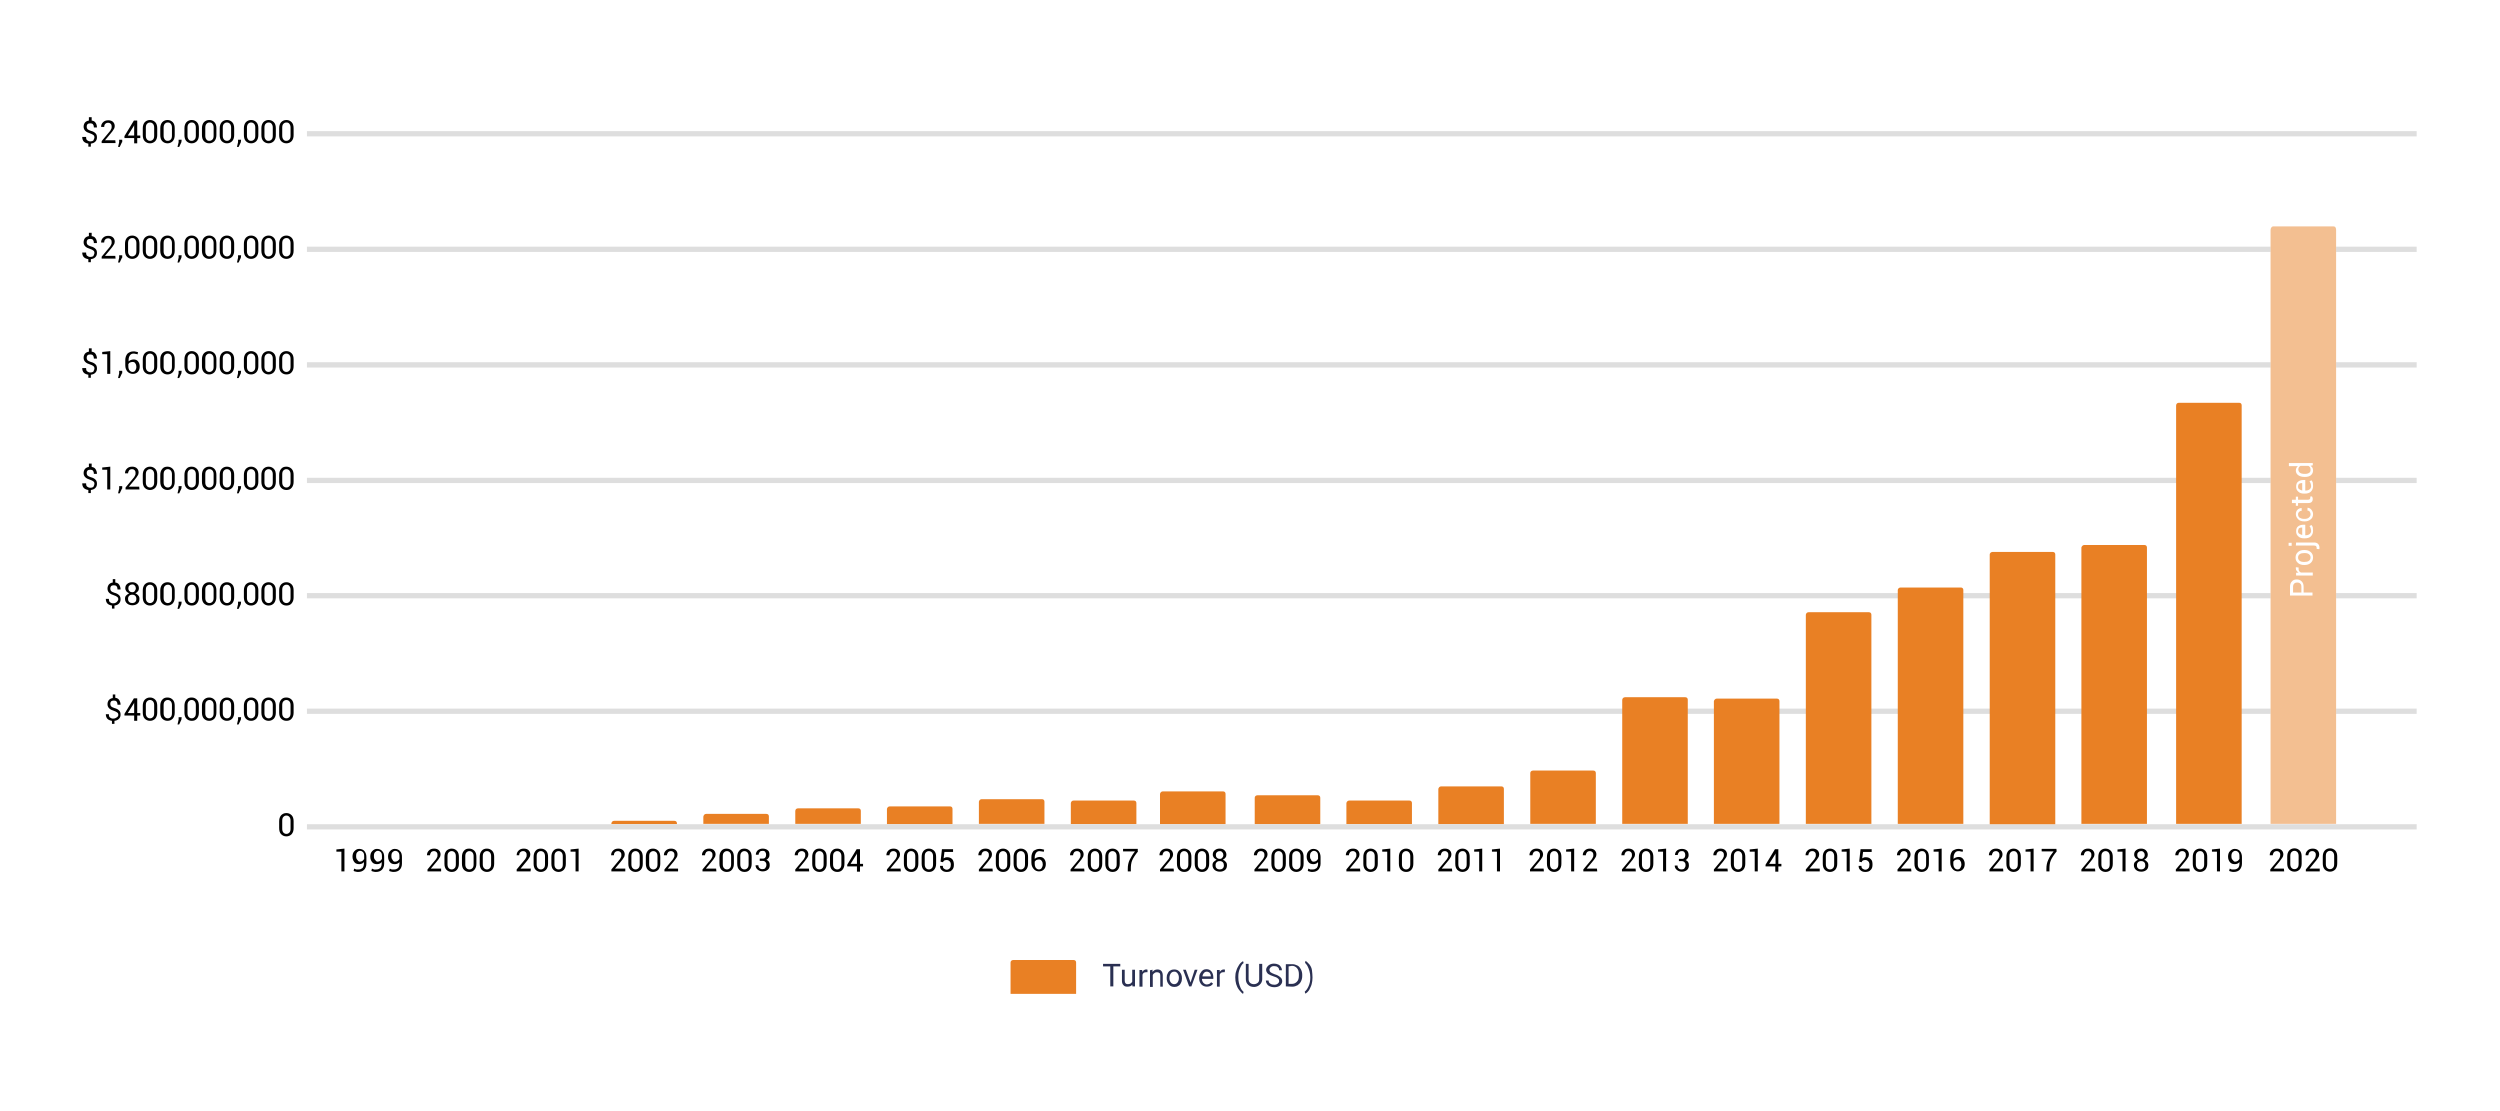 <svg version="1.1" id="Layer_1" xmlns="http://www.w3.org/2000/svg" x="0" y="0" viewBox="0 0 900 400" xml:space="preserve"><style>.st0{fill:#fff}.st1{fill:#e98024}</style><path class="st0" d="M-22-5.9h940v410.3H-22z"/><path class="st1" d="M364.8 345.6h21.7c.6 0 .9.4.9.9v11.3h-23.6v-11.3c0-.5.4-.9 1-.9z"/><path d="M403.4 347.9h-2.6v7.2h-1.1v-7.2h-2.6v-.9h6.2v.9h.1zm4.2 6.6c-.4.5-.9.7-1.8.7-.7 0-1.1-.2-1.4-.6-.4-.4-.5-.9-.5-1.6v-3.9h1v3.9c0 .9.4 1.3 1.1 1.3.8 0 1.3-.3 1.6-.9v-4.3h1v6h-.9l-.1-.6zm5.5-4.5h-.5c-.7 0-1.1.3-1.3.9v4.3h-1.1v-6h1v.7c.4-.6.9-.9 1.4-.9.2 0 .4 0 .5.1v.9zm1.8-.9v.8c.5-.6 1-.9 1.8-.9 1.2 0 1.9.8 1.9 2.2v4h-.9v-4c0-.5-.1-.8-.3-.9-.2-.2-.5-.3-.9-.3s-.7.1-.9.3c-.3.2-.5.4-.6.7v4.3h-1v-6l.9-.2zm5.1 2.9c0-.6.1-1.1.4-1.6.2-.5.6-.9.9-1 .4-.3.9-.4 1.4-.4.9 0 1.5.3 2 .9s.8 1.3.8 2.3v.1c0 .6-.1 1.1-.4 1.6-.2.5-.6.9-.9 1-.4.3-.9.4-1.4.4-.9 0-1.5-.3-2-.9-.6-.7-.8-1.4-.8-2.4zm1 .1c0 .7.2 1.2.5 1.6s.8.6 1.2.6c.5 0 .9-.2 1.2-.6.3-.4.5-.9.5-1.7 0-.7-.2-1.2-.5-1.6s-.8-.7-1.2-.6c-.5 0-.9.2-1.2.6-.3.4-.5 1-.5 1.7zm7.6 1.6l1.5-4.6h1l-2.2 6h-.8l-2.2-6h1l1.7 4.6zm5.9 1.5c-.9 0-1.5-.3-2-.8-.5-.6-.8-1.2-.8-2.2v-.2c0-.6.1-1.1.4-1.6s.6-.9.9-1.1c.4-.3.9-.4 1.3-.4.8 0 1.4.3 1.8.8s.7 1.2.7 2.2v.5h-4.1c0 .6.2 1 .5 1.4.4.4.8.6 1.2.6.4 0 .7-.1.9-.2.3-.1.5-.4.7-.6l.7.5c-.4.7-1.2 1.1-2.2 1.1zm-.1-5.4c-.4 0-.8.2-1 .5-.3.3-.5.8-.5 1.2h3v-.1c0-.5-.2-.9-.4-1.2-.3-.2-.6-.4-1.1-.4zm6.5.2h-.5c-.7 0-1.1.3-1.3.9v4.3h-1v-6h1v.7c.4-.6.9-.9 1.4-.9.2 0 .4 0 .5.1l-.1.9zm3.8 1.8c0-.9.1-1.6.4-2.4.2-.8.6-1.4 1-2.1.5-.7.9-1 1.4-1.3l.2.7c-.6.4-.9 1-1.3 1.9s-.6 1.8-.6 2.8v.5c0 1.4.3 2.6.8 3.7.3.7.7 1.1 1.1 1.5l-.2.7c-.5-.3-.9-.8-1.4-1.4-1-1.3-1.4-2.8-1.4-4.6zm9.7-4.8v5.5c0 .8-.3 1.4-.8 1.9s-1.1.8-1.9.9h-.3c-.9 0-1.6-.3-2.1-.8s-.8-1.1-.8-2V347h1v5.5c0 .6.2 1 .5 1.3s.8.5 1.4.5 1-.2 1.4-.5.5-.8.5-1.3V347h1.1zm4.1 4.5c-.9-.3-1.6-.6-2-.9-.4-.4-.7-.9-.7-1.4 0-.7.3-1.1.8-1.6.5-.4 1.1-.7 2-.7.6 0 1 .1 1.5.3.5.2.8.5 1 .9.3.4.4.8.4 1.2h-1c0-.5-.2-.9-.5-1.1-.3-.3-.8-.4-1.3-.4-.6 0-.9.1-1.2.4-.3.2-.5.6-.5.9s.1.6.4.9c.3.2.8.5 1.4.7.7.2 1.2.4 1.6.7.4.3.7.5.9.8s.3.7.3 1c0 .7-.3 1.1-.8 1.6-.5.4-1.2.6-2.1.6-.6 0-1-.1-1.5-.3-.5-.2-.9-.5-1.1-.9-.3-.4-.4-.9-.4-1.2h1c0 .5.2.9.6 1.1.4.3.9.4 1.4.4.6 0 .9-.1 1.3-.4.3-.2.5-.6.5-.9s-.1-.7-.4-.9c-.4-.4-.9-.6-1.6-.8zm4.4 3.6v-8h2.3c.7 0 1.3.2 1.9.5s.9.8 1.2 1.3c.3.6.5 1.2.5 2v.5c0 .8-.2 1.4-.5 2s-.8 1-1.2 1.3c-.6.3-1.1.5-1.9.5l-2.3-.1zm1-7.2v6.3h1.1c.9 0 1.4-.3 1.9-.8s.7-1.2.7-2.2v-.5c0-.9-.2-1.6-.7-2.2-.5-.5-1-.8-1.8-.8l-1.2.2zm8.6 4c0 .9-.1 1.6-.3 2.4-.2.8-.6 1.4-.9 2.1-.5.7-.9 1.1-1.4 1.3l-.2-.7c.6-.5 1-1.1 1.4-2s.6-1.9.6-3v-.2c0-.8-.1-1.5-.3-2.2-.2-.7-.4-1.2-.7-1.8-.3-.6-.7-.9-.9-1.2l.2-.7c.5.3.9.8 1.4 1.3.5.7.8 1.3.9 2.1.1.9.2 1.7.2 2.6z" fill-rule="evenodd" clip-rule="evenodd" fill="#2a3052"/><path class="st1" d="M551.9 277.4h21.7c.6 0 .9.4.9.9v18.3h-23.6v-18.3c0-.5.4-.9 1-.9zM518.8 283.1h21.7c.6 0 .9.4.9.9v12.7h-23.6V284c.1-.4.4-.9 1-.9zM485.7 288.2h21.7c.6 0 .9.4.9.9v7.6h-23.6v-7.6c.1-.5.5-.9 1-.9zM452.7 286.3h21.7c.6 0 .9.4.9.9v9.5h-23.6v-9.5c0-.5.4-.9 1-.9zM418.6 284.9h21.7c.6 0 .9.4.9.9v10.9h-23.6v-10.9c.1-.5.5-.9 1-.9zM386.5 288.2h21.7c.6 0 .9.4.9.9v7.6h-23.6v-7.6c.1-.5.4-.9 1-.9zM353.4 287.7h21.7c.6 0 .9.4.9.9v8h-23.6v-8c.1-.5.5-.9 1-.9zM320.3 290.3H342c.6 0 .9.4.9.9v5.5h-23.6v-5.5c.1-.5.5-.9 1-.9zM287.3 291H309c.6 0 .9.4.9.9v4.7h-23.6V292c0-.6.4-1 1-1zM254.2 293h21.7c.6 0 .9.4.9.9v2.7h-23.6V294c.1-.5.4-1 1-1zM221.1 295.5h21.7c.6 0 .9.4.9.9v.3h-23.6v-.3c.1-.6.5-.9 1-.9z"/><path d="M110.5 296.7H870v1.9H110.5v-1.9zm0-41.6H870v1.9H110.5v-1.9zm0-41.6H870v1.9H110.5v-1.9zm0-41.5H870v1.9H110.5V172zm0-41.6H870v1.9H110.5v-1.9zm0-41.6H870v1.9H110.5v-1.9zm0-41.6H870v1.9H110.5v-1.9z" fill="#dedede"/><path class="st0" d="M817.4 84.8H841v205.8h-23.6z"/><path d="M105.7 298.1c0 .9-.2 1.6-.7 2.2-.5.5-1.1.8-1.9.8s-1.4-.3-1.9-.8-.7-1.3-.7-2.2v-2.4c0-.9.2-1.6.7-2.2.5-.5 1.1-.8 1.9-.8s1.4.3 1.9.8.7 1.3.7 2.2v2.4zm-1.1-2.6c0-.6-.1-1-.4-1.4-.3-.3-.6-.5-1.1-.5s-.8.2-1.1.5-.4.8-.4 1.4v2.8c0 .6.1 1 .4 1.4.3.3.6.5 1.1.5s.8-.2 1.1-.5c.3-.3.4-.8.4-1.4v-2.8zM124 313.7h-1.1v-7.1h-1.8v-.8l2.9-.3v8.2zM129.2 313c.5 0 .9-.2 1.3-.5.3-.4.5-.9.5-1.5v-.7c-.2.3-.4.5-.7.6s-.6.2-.9.2c-.8 0-1.4-.2-1.8-.7s-.7-1.1-.7-2c0-.8.2-1.5.7-2s1-.8 1.7-.8c.8 0 1.5.3 1.9.8s.7 1.2.7 2.1v2.4c0 .9-.3 1.7-.8 2.2s-1.2.8-2.1.8c-.3 0-.6 0-.9-.1-.3-.1-.6-.1-.8-.3l.2-.8c.2.1.5.2.7.3h1zm.3-2.8c.4 0 .7-.1 1-.3.3-.2.4-.4.6-.7v-1c0-.6-.1-1.1-.4-1.4s-.6-.5-1.1-.5c-.4 0-.7.2-1 .5s-.4.8-.4 1.4.1 1 .4 1.3.4.7.9.7zM135.6 313c.5 0 .9-.2 1.3-.5.3-.4.5-.9.5-1.5v-.7c-.2.3-.4.5-.7.6s-.6.2-.9.2c-.8 0-1.4-.2-1.8-.7-.4-.5-.7-1.1-.7-2 0-.8.2-1.5.7-2s1-.8 1.7-.8c.8 0 1.5.3 1.9.8.5.5.7 1.2.7 2.1v2.4c0 .9-.3 1.7-.8 2.2s-1.2.8-2.1.8c-.3 0-.6 0-.9-.1-.3-.1-.6-.1-.8-.3l.2-.8c.2.1.5.2.7.3s.7 0 1 0zm.3-2.8c.4 0 .7-.1 1-.3.3-.2.4-.4.6-.7v-1c0-.6-.1-1.1-.4-1.4s-.6-.5-1.1-.5c-.4 0-.7.2-1 .5s-.4.8-.4 1.4.1 1 .4 1.3.4.7.9.7zM142 313c.5 0 .9-.2 1.3-.5.3-.4.5-.9.5-1.5v-.7c-.2.3-.4.5-.7.6s-.6.2-.9.2c-.8 0-1.4-.2-1.8-.7s-.7-1.1-.7-2c0-.8.2-1.5.7-2s1-.8 1.7-.8c.8 0 1.5.3 1.9.8.5.5.7 1.2.7 2.1v2.4c0 .9-.3 1.7-.8 2.2s-1.2.8-2.1.8c-.3 0-.6 0-.9-.1-.3-.1-.6-.1-.8-.3l.2-.8c.2.1.5.2.7.3h1zm.2-2.8c.4 0 .7-.1 1-.3.3-.2.4-.4.6-.7v-1c0-.6-.1-1.1-.4-1.4s-.6-.5-1.1-.5c-.4 0-.7.2-1 .5s-.4.8-.4 1.4.1 1 .4 1.3c.2.5.5.7.9.7zM158.9 313.7h-5v-.7l2.5-3c.5-.5.8-1 .9-1.3.2-.3.2-.6.2-1s-.1-.7-.3-.9c-.2-.2-.5-.4-.9-.4-.5 0-.8.1-1.1.4-.2.3-.4.7-.4 1.1h-1.1c0-.7.2-1.2.7-1.7s1.1-.7 1.9-.7c.7 0 1.3.2 1.7.6s.6.9.6 1.5c0 .4-.1.8-.4 1.2-.2.4-.6.9-1.1 1.5l-2 2.4h3.7v1h.1zM165.2 310.9c0 .9-.2 1.6-.7 2.2s-1.1.8-1.9.8c-.8 0-1.4-.3-1.9-.8s-.7-1.3-.7-2.2v-2.4c0-.9.2-1.6.7-2.2.5-.5 1.1-.8 1.9-.8.8 0 1.4.3 1.9.8s.7 1.3.7 2.2v2.4zm-1.1-2.6c0-.6-.1-1-.4-1.4-.3-.3-.6-.5-1.1-.5s-.8.2-1.1.5-.4.8-.4 1.4v2.8c0 .6.1 1 .4 1.4.3.3.6.5 1.1.5s.8-.2 1.1-.5.4-.8.4-1.4v-2.8zM171.5 310.9c0 .9-.2 1.6-.7 2.2s-1.1.8-1.9.8c-.8 0-1.4-.3-1.9-.8s-.7-1.3-.7-2.2v-2.4c0-.9.2-1.6.7-2.2s1.1-.8 1.9-.8c.8 0 1.4.3 1.9.8s.7 1.3.7 2.2v2.4zm-1-2.6c0-.6-.1-1-.4-1.4-.3-.3-.6-.5-1.1-.5s-.8.2-1.1.5-.4.8-.4 1.4v2.8c0 .6.1 1 .4 1.4.3.3.6.5 1.1.5s.8-.2 1.1-.5.4-.8.4-1.4v-2.8zM177.9 310.9c0 .9-.2 1.6-.7 2.2-.5.5-1.1.8-1.9.8-.8 0-1.4-.3-1.9-.8s-.7-1.3-.7-2.2v-2.4c0-.9.2-1.6.7-2.2s1.1-.8 1.9-.8c.8 0 1.4.3 1.9.8s.7 1.3.7 2.2v2.4zm-1.1-2.6c0-.6-.1-1-.4-1.4-.3-.3-.6-.5-1.1-.5s-.8.2-1.1.5-.4.8-.4 1.4v2.8c0 .6.1 1 .4 1.4.3.3.6.5 1.1.5s.8-.2 1.1-.5.4-.8.4-1.4v-2.8zM191 313.7h-5v-.7l2.5-3c.5-.5.8-1 .9-1.3.2-.3.2-.6.2-1s-.1-.7-.3-.9c-.2-.2-.5-.4-.9-.4-.5 0-.8.1-1.1.4s-.4.7-.4 1.1h-.9c0-.7.2-1.2.7-1.7s1.1-.7 1.9-.7c.7 0 1.3.2 1.7.6s.6.9.6 1.5c0 .4-.1.8-.4 1.2-.2.4-.6.9-1.1 1.5l-2 2.4h3.7l-.1 1zM197.3 310.9c0 .9-.2 1.6-.7 2.2-.5.5-1.1.8-1.9.8-.8 0-1.4-.3-1.9-.8s-.7-1.3-.7-2.2v-2.4c0-.9.2-1.6.7-2.2s1.1-.8 1.9-.8c.8 0 1.4.3 1.9.8s.7 1.3.7 2.2v2.4zm-1.1-2.6c0-.6-.1-1-.4-1.4-.3-.3-.6-.5-1.1-.5s-.8.2-1.1.5-.4.8-.4 1.4v2.8c0 .6.1 1 .4 1.4.3.3.6.5 1.1.5s.8-.2 1.1-.5.4-.8.4-1.4v-2.8zM203.7 310.9c0 .9-.2 1.6-.7 2.2-.5.5-1.1.8-1.9.8-.8 0-1.4-.3-1.9-.8s-.7-1.3-.7-2.2v-2.4c0-.9.2-1.6.7-2.2s1.1-.8 1.9-.8c.8 0 1.4.3 1.9.8s.7 1.3.7 2.2v2.4zm-1.1-2.6c0-.6-.1-1-.4-1.4-.3-.3-.6-.5-1.1-.5s-.8.2-1.1.5-.4.8-.4 1.4v2.8c0 .6.1 1 .4 1.4.3.3.6.5 1.1.5s.8-.2 1.1-.5.4-.8.4-1.4v-2.8zM208.3 313.7h-1.1v-7.1h-1.8v-.8l2.9-.3v8.2zM225.1 313.7h-5v-.7l2.5-3c.5-.5.8-1 .9-1.3.2-.3.2-.6.2-1s-.1-.7-.3-.9c-.2-.2-.5-.4-.9-.4-.5 0-.8.1-1.1.4s-.4.7-.4 1.1h-1c0-.7.2-1.2.7-1.7s1.1-.7 1.9-.7c.7 0 1.3.2 1.7.6s.6.9.6 1.5c0 .4-.1.8-.4 1.2-.2.4-.6.9-1.1 1.5l-2 2.4h3.7v1zM231.4 310.9c0 .9-.2 1.6-.7 2.2-.5.5-1.1.8-1.9.8-.8 0-1.4-.3-1.9-.8s-.7-1.3-.7-2.2v-2.4c0-.9.2-1.6.7-2.2s1.1-.8 1.9-.8c.8 0 1.4.3 1.9.8s.7 1.3.7 2.2v2.4zm-1.1-2.6c0-.6-.1-1-.4-1.4-.3-.3-.6-.5-1.1-.5s-.8.2-1.1.5-.4.8-.4 1.4v2.8c0 .6.1 1 .4 1.4.3.3.6.5 1.1.5s.8-.2 1.1-.5.4-.8.4-1.4v-2.8zM237.7 310.9c0 .9-.2 1.6-.7 2.2-.5.5-1.1.8-1.9.8-.8 0-1.4-.3-1.9-.8s-.7-1.3-.7-2.2v-2.4c0-.9.2-1.6.7-2.2s1.1-.8 1.9-.8c.8 0 1.4.3 1.9.8s.7 1.3.7 2.2v2.4zm-1-2.6c0-.6-.1-1-.4-1.4-.3-.3-.6-.5-1.1-.5s-.8.2-1.1.5-.4.8-.4 1.4v2.8c0 .6.1 1 .4 1.4.3.3.6.5 1.1.5s.8-.2 1.1-.5.4-.8.4-1.4v-2.8zM244.2 313.7h-5v-.7l2.5-3c.5-.5.8-1 .9-1.3.2-.3.2-.6.2-1s-.1-.7-.3-.9c-.2-.2-.5-.4-.9-.4-.5 0-.8.1-1.1.4-.2.3-.4.7-.4 1.1H239c0-.7.2-1.2.7-1.7s1.1-.7 1.9-.7c.7 0 1.3.2 1.7.6s.6.9.6 1.5c0 .4-.1.8-.4 1.2s-.6.9-1.1 1.5l-2 2.4h3.7v1h.1zM257.9 313.7h-5v-.7l2.5-3c.5-.5.8-1 .9-1.3.2-.3.2-.6.2-1s-.1-.7-.3-.9c-.2-.2-.5-.4-.9-.4-.5 0-.8.1-1.1.4-.2.3-.4.7-.4 1.1h-1.1c0-.7.2-1.2.7-1.7s1.1-.7 1.9-.7c.7 0 1.3.2 1.7.6s.6.9.6 1.5c0 .4-.1.8-.4 1.2-.2.4-.6.9-1.1 1.5l-2 2.4h3.7l.1 1zM264.2 310.9c0 .9-.2 1.6-.7 2.2s-1.1.8-1.9.8-1.4-.3-1.9-.8-.7-1.3-.7-2.2v-2.4c0-.9.2-1.6.7-2.2s1.1-.8 1.9-.8 1.4.3 1.9.8.7 1.3.7 2.2v2.4zm-1-2.6c0-.6-.1-1-.4-1.4-.3-.3-.6-.5-1.1-.5s-.8.2-1.1.5c-.3.3-.4.8-.4 1.4v2.8c0 .6.1 1 .4 1.4.3.3.6.5 1.1.5s.8-.2 1.1-.5c.3-.3.4-.8.4-1.4v-2.8zM270.6 310.9c0 .9-.2 1.6-.7 2.2s-1.1.8-1.9.8-1.4-.3-1.9-.8-.7-1.3-.7-2.2v-2.4c0-.9.2-1.6.7-2.2s1.1-.8 1.9-.8 1.4.3 1.9.8.7 1.3.7 2.2v2.4zm-1.1-2.6c0-.6-.1-1-.4-1.4-.3-.3-.6-.5-1.1-.5s-.8.2-1.1.5c-.3.3-.4.8-.4 1.4v2.8c0 .6.1 1 .4 1.4.3.3.6.5 1.1.5s.8-.2 1.1-.5c.3-.3.4-.8.4-1.4v-2.8zM274.5 309.1c.5 0 .8-.1 1-.4.2-.2.3-.6.3-1s-.1-.7-.3-1-.5-.4-1-.4c-.4 0-.8.1-1 .4s-.4.6-.4 1h-1c0-.6.2-1.1.7-1.6.5-.4 1.1-.6 1.8-.6s1.3.2 1.8.6.6.9.6 1.7c0 .4-.1.7-.3 1-.2.3-.5.6-.8.7.4.2.7.4.9.7.2.3.3.7.3 1.2 0 .7-.2 1.3-.7 1.7-.5.4-1.1.6-1.8.6s-1.3-.2-1.8-.6-.8-.9-.8-1.6h1c0 .4.1.7.4 1s.6.4 1.1.4c.4 0 .8-.1 1-.4s.4-.6.4-1.1-.1-.9-.4-1.1c-.2-.3-.6-.4-1.1-.4h-.9v-.8h1zM291.3 313.7h-5v-.7l2.5-3c.5-.5.8-1 .9-1.3.2-.3.2-.6.2-1s-.1-.7-.3-.9c-.2-.2-.5-.4-.9-.4-.5 0-.8.1-1.1.4s-.4.7-.4 1.1h-1.1c0-.7.2-1.2.7-1.7s1.1-.7 1.9-.7c.7 0 1.3.2 1.7.6s.6.9.6 1.5c0 .4-.1.8-.4 1.2s-.6.9-1.1 1.5l-2 2.4h3.7l.1 1zM297.6 310.9c0 .9-.2 1.6-.7 2.2s-1.1.8-1.9.8-1.4-.3-1.9-.8-.7-1.3-.7-2.2v-2.4c0-.9.2-1.6.7-2.2s1.1-.8 1.9-.8 1.4.3 1.9.8.7 1.3.7 2.2v2.4zm-1.1-2.6c0-.6-.1-1-.4-1.4-.3-.3-.6-.5-1.1-.5s-.8.2-1.1.5c-.3.3-.4.8-.4 1.4v2.8c0 .6.1 1 .4 1.4.3.3.6.5 1.1.5s.8-.2 1.1-.5c.3-.3.4-.8.4-1.4v-2.8zM304 310.9c0 .9-.2 1.6-.7 2.2s-1.1.8-1.9.8-1.4-.3-1.9-.8-.7-1.3-.7-2.2v-2.4c0-.9.2-1.6.7-2.2s1.1-.8 1.9-.8 1.4.3 1.9.8.7 1.3.7 2.2v2.4zm-1.1-2.6c0-.6-.1-1-.4-1.4-.3-.3-.6-.5-1.1-.5s-.8.2-1.1.5c-.3.3-.4.8-.4 1.4v2.8c0 .6.1 1 .4 1.4.3.3.6.5 1.1.5s.8-.2 1.1-.5c.3-.3.4-.8.4-1.4v-2.8zM309.6 311h1.1v.9h-1.1v1.9h-1.1v-1.9H305v-.6l3.4-5.6h1.2v5.3zm-3.4 0h2.3v-3.8l-.1.3-2.2 3.5zM34 49.4c0-.3-.1-.6-.4-.8s-.6-.4-1.2-.6c-.7-.2-1.3-.5-1.7-.9-.4-.4-.6-.9-.6-1.5s.2-1.1.5-1.5c.4-.4.8-.6 1.4-.7v-1.2h1v1.2c.6.1 1.1.3 1.4.8.3.4.5 1 .5 1.7h-1.1c0-.5-.1-.8-.3-1.1s-.6-.4-1-.4-.8.1-1 .3-.3.5-.3.9.1.6.3.9c.2.2.6.4 1.2.6.8.2 1.3.5 1.7.9s.5.9.5 1.5-.2 1.1-.6 1.5c-.4.4-.9.6-1.6.7v1.1h-.9v-1.1c-.6-.1-1.2-.3-1.6-.7s-.6-1-.6-1.7H31c0 .6.1 1 .4 1.2s.6.4 1.1.4.8-.1 1.1-.3c.2-.5.4-.8.4-1.2zM41.6 51.5h-5v-.7l2.5-3c.5-.5.8-1 .9-1.3.2-.3.2-.6.2-1s-.1-.7-.3-.9-.5-.4-.9-.4c-.5 0-.8.1-1.1.4s-.4.7-.4 1.1h-1.1c0-.7.2-1.2.7-1.7s1.1-.7 1.9-.7c.7 0 1.3.2 1.7.6.4.4.6.9.6 1.5 0 .4-.1.8-.4 1.2-.2.4-.6.9-1.1 1.5l-2 2.4h3.7l.1 1zM43.9 51.2l-.8 1.7h-.6l.4-1.7v-.9H44v.9h-.1zM49.4 48.8h1.1v.9h-1.1v1.9h-1.1v-1.9h-3.5V49l3.4-5.6h1.2v5.4zm-3.4 0h2.3V45l-.1.3-2.2 3.5zM56.6 48.6c0 .9-.2 1.6-.7 2.2-.5.5-1.1.8-1.9.8-.8 0-1.4-.3-1.9-.8s-.7-1.3-.7-2.2v-2.4c0-.9.2-1.6.7-2.2.5-.5 1.1-.8 1.9-.8.8 0 1.4.3 1.9.8s.7 1.3.7 2.2v2.4zM55.5 46c0-.6-.1-1-.4-1.4-.3-.3-.6-.5-1.1-.5s-.8.2-1.1.5-.4.8-.4 1.4v2.8c0 .6.1 1 .4 1.4.3.3.6.5 1.1.5s.8-.2 1.1-.5.4-.8.4-1.4V46zM62.9 48.6c0 .9-.2 1.6-.7 2.2-.5.5-1.1.8-1.9.8-.8 0-1.4-.3-1.9-.8s-.7-1.3-.7-2.2v-2.4c0-.9.2-1.6.7-2.2.5-.5 1.1-.8 1.9-.8.8 0 1.4.3 1.9.8s.7 1.3.7 2.2v2.4zm-1-2.6c0-.6-.1-1-.4-1.4s-.6-.5-1.1-.5-.8.2-1.1.5c-.3.4-.4.8-.4 1.4v2.8c0 .6.1 1 .4 1.4s.6.5 1.1.5.8-.2 1.1-.5.4-.8.4-1.4V46zM65.3 51.2l-.8 1.7h-.6l.4-1.7v-.9h1.1l-.1.9zM71.6 48.6c0 .9-.2 1.6-.7 2.2-.5.5-1.1.8-1.9.8s-1.4-.3-1.9-.8-.7-1.3-.7-2.2v-2.4c0-.9.2-1.6.7-2.2.5-.5 1.1-.8 1.9-.8s1.4.3 1.9.8.7 1.3.7 2.2v2.4zM70.5 46c0-.6-.1-1-.4-1.4s-.6-.5-1.1-.5-.8.2-1.1.5-.4.8-.4 1.4v2.8c0 .6.1 1 .4 1.4s.6.5 1.1.5.8-.2 1.1-.5c.3-.3.4-.8.4-1.4V46zM77.9 48.6c0 .9-.2 1.6-.7 2.2-.5.5-1.1.8-1.9.8s-1.4-.3-1.9-.8-.7-1.3-.7-2.2v-2.4c0-.9.2-1.6.7-2.2.5-.5 1.1-.8 1.9-.8s1.4.3 1.9.8.7 1.3.7 2.2v2.4zm-1-2.6c0-.6-.1-1-.4-1.4s-.6-.5-1.1-.5-.8.2-1.1.5c-.3.4-.4.8-.4 1.4v2.8c0 .6.1 1 .4 1.4s.6.5 1.1.5.8-.2 1.1-.5c.3-.3.4-.8.4-1.4V46zM84.3 48.6c0 .9-.2 1.6-.7 2.2-.5.5-1.1.8-1.9.8s-1.4-.3-1.9-.8-.7-1.3-.7-2.2v-2.4c0-.9.2-1.6.7-2.2.5-.5 1.1-.8 1.9-.8s1.4.3 1.9.8.7 1.3.7 2.2v2.4zM83.2 46c0-.6-.1-1-.4-1.4-.3-.3-.6-.5-1.1-.5s-.8.2-1.1.5-.4.8-.4 1.4v2.8c0 .6.1 1 .4 1.4.3.3.6.5 1.1.5s.8-.2 1.1-.5c.3-.3.4-.8.4-1.4V46zM86.7 51.2l-.8 1.7h-.6l.4-1.7v-.9h1.1l-.1.9zM93 48.6c0 .9-.2 1.6-.7 2.2-.5.5-1.1.8-1.9.8s-1.4-.3-1.9-.8-.7-1.3-.7-2.2v-2.4c0-.9.2-1.6.7-2.2.5-.5 1.1-.8 1.9-.8s1.4.3 1.9.8.7 1.3.7 2.2v2.4zM91.9 46c0-.6-.1-1-.4-1.4-.3-.3-.6-.5-1.1-.5s-.8.2-1.1.5c-.3.4-.4.8-.4 1.4v2.8c0 .6.1 1 .4 1.4s.6.5 1.1.5.8-.2 1.1-.5c.3-.3.4-.8.4-1.4V46zM99.3 48.6c0 .9-.2 1.6-.7 2.2-.5.5-1.1.8-1.9.8s-1.4-.3-1.9-.8-.7-1.3-.7-2.2v-2.4c0-.9.2-1.6.7-2.2.5-.5 1.1-.8 1.9-.8s1.4.3 1.9.8.7 1.3.7 2.2v2.4zM98.2 46c0-.6-.1-1-.4-1.4s-.6-.5-1.1-.5-.8.2-1.1.5-.4.8-.4 1.4v2.8c0 .6.1 1 .4 1.4s.6.5 1.1.5.8-.2 1.1-.5c.3-.3.4-.8.4-1.4V46zM105.7 48.6c0 .9-.2 1.6-.7 2.2-.5.5-1.1.8-1.9.8s-1.4-.3-1.9-.8-.7-1.3-.7-2.2v-2.4c0-.9.2-1.6.7-2.2.5-.5 1.1-.8 1.9-.8s1.4.3 1.9.8.7 1.3.7 2.2v2.4zm-1.1-2.6c0-.6-.1-1-.4-1.4s-.6-.5-1.1-.5-.8.2-1.1.5c-.3.3-.4.8-.4 1.4v2.8c0 .6.1 1 .4 1.4s.6.5 1.1.5.8-.2 1.1-.5c.3-.3.4-.8.4-1.4V46z"/><g><path d="M34 91c0-.3-.1-.6-.4-.8-.2-.2-.6-.4-1.2-.6-.7-.2-1.3-.5-1.7-.9-.4-.4-.6-.9-.6-1.5s.2-1.1.5-1.5c.4-.4.8-.6 1.4-.7v-1.2h1V85c.6.1 1.1.3 1.4.8.3.4.5 1 .5 1.7h-1.1c0-.5-.1-.8-.3-1.1s-.6-.4-1-.4-.8.1-1 .3c-.2.2-.3.5-.3.9s.1.6.3.9c.2.2.6.4 1.2.6.8.2 1.3.5 1.7.9s.5.9.5 1.5-.2 1.1-.6 1.5c-.4.4-.9.6-1.6.7v1.1h-.9v-1.1c-.6-.1-1.2-.3-1.6-.7-.4-.4-.6-1-.6-1.7H31c0 .6.1 1 .4 1.2s.6.4 1.1.4.8-.1 1.1-.3c.2-.5.4-.8.4-1.2zM41.6 93.1h-5v-.7l2.5-3c.5-.5.8-1 .9-1.3.2-.3.2-.6.2-1s-.1-.7-.3-.9c-.2-.2-.5-.4-.9-.4-.5 0-.8.1-1.1.4s-.4.7-.4 1.1h-1.1c0-.7.2-1.2.7-1.7s1.1-.7 1.9-.7c.7 0 1.3.2 1.7.6s.6.9.6 1.5c0 .4-.1.8-.4 1.2-.2.4-.6.9-1.1 1.5l-2 2.4h3.7l.1 1zM43.9 92.8l-.8 1.7h-.6l.4-1.7v-.9H44v.9h-.1zM50.2 90.2c0 .9-.2 1.6-.7 2.2-.5.5-1.1.8-1.9.8-.8 0-1.4-.3-1.9-.8s-.7-1.3-.7-2.2v-2.4c0-.9.2-1.6.7-2.2.5-.5 1.1-.8 1.9-.8.8 0 1.4.3 1.9.8s.7 1.3.7 2.2v2.4zm-1.1-2.6c0-.6-.1-1-.4-1.4s-.6-.5-1.1-.5-.8.2-1.1.5-.4.8-.4 1.4v2.8c0 .6.1 1 .4 1.4s.6.5 1.1.5.8-.2 1.1-.5.4-.8.4-1.4v-2.8zM56.6 90.2c0 .9-.2 1.6-.7 2.2-.5.5-1.1.8-1.9.8-.8 0-1.4-.3-1.9-.8s-.7-1.3-.7-2.2v-2.4c0-.9.2-1.6.7-2.2.5-.5 1.1-.8 1.9-.8.8 0 1.4.3 1.9.8s.7 1.3.7 2.2v2.4zm-1.1-2.6c0-.6-.1-1-.4-1.4-.3-.3-.6-.5-1.1-.5s-.8.2-1.1.5-.4.8-.4 1.4v2.8c0 .6.1 1 .4 1.4.3.3.6.5 1.1.5s.8-.2 1.1-.5.4-.8.4-1.4v-2.8zM62.9 90.2c0 .9-.2 1.6-.7 2.2-.5.5-1.1.8-1.9.8-.8 0-1.4-.3-1.9-.8s-.7-1.3-.7-2.2v-2.4c0-.9.2-1.6.7-2.2.5-.5 1.1-.8 1.9-.8.8 0 1.4.3 1.9.8s.7 1.3.7 2.2v2.4zm-1-2.6c0-.6-.1-1-.4-1.4s-.6-.5-1.1-.5-.8.2-1.1.5-.4.8-.4 1.4v2.8c0 .6.1 1 .4 1.4s.6.5 1.1.5.8-.2 1.1-.5.4-.8.4-1.4v-2.8zM65.3 92.8l-.8 1.7h-.6l.4-1.7v-.9h1.1l-.1.9zM71.6 90.2c0 .9-.2 1.6-.7 2.2-.5.5-1.1.8-1.9.8s-1.4-.3-1.9-.8-.7-1.3-.7-2.2v-2.4c0-.9.2-1.6.7-2.2.5-.5 1.1-.8 1.9-.8s1.4.3 1.9.8.7 1.3.7 2.2v2.4zm-1.1-2.6c0-.6-.1-1-.4-1.4s-.6-.5-1.1-.5-.8.2-1.1.5-.4.8-.4 1.4v2.8c0 .6.1 1 .4 1.4s.6.5 1.1.5.8-.2 1.1-.5c.3-.3.4-.8.4-1.4v-2.8zM77.9 90.2c0 .9-.2 1.6-.7 2.2-.5.5-1.1.8-1.9.8s-1.4-.3-1.9-.8-.7-1.3-.7-2.2v-2.4c0-.9.2-1.6.7-2.2.5-.5 1.1-.8 1.9-.8s1.4.3 1.9.8.7 1.3.7 2.2v2.4zm-1-2.6c0-.6-.1-1-.4-1.4s-.6-.5-1.1-.5-.8.2-1.1.5c-.3.3-.4.8-.4 1.4v2.8c0 .6.1 1 .4 1.4s.6.5 1.1.5.8-.2 1.1-.5.4-.8.4-1.4v-2.8zM84.3 90.2c0 .9-.2 1.6-.7 2.2-.5.5-1.1.8-1.9.8s-1.4-.3-1.9-.8-.7-1.3-.7-2.2v-2.4c0-.9.2-1.6.7-2.2.5-.5 1.1-.8 1.9-.8s1.4.3 1.9.8.7 1.3.7 2.2v2.4zm-1.1-2.6c0-.6-.1-1-.4-1.4-.3-.3-.6-.5-1.1-.5s-.8.2-1.1.5-.4.8-.4 1.4v2.8c0 .6.1 1 .4 1.4.3.3.6.5 1.1.5s.8-.2 1.1-.5c.3-.3.4-.8.4-1.4v-2.8zM86.7 92.8l-.8 1.7h-.6l.4-1.7v-.9h1.1l-.1.9zM93 90.2c0 .9-.2 1.6-.7 2.2-.5.5-1.1.8-1.9.8s-1.4-.3-1.9-.8-.7-1.3-.7-2.2v-2.4c0-.9.2-1.6.7-2.2.5-.5 1.1-.8 1.9-.8s1.4.3 1.9.8.7 1.3.7 2.2v2.4zm-1.1-2.6c0-.6-.1-1-.4-1.4-.3-.3-.6-.5-1.1-.5s-.8.2-1.1.5c-.3.3-.4.8-.4 1.4v2.8c0 .6.1 1 .4 1.4s.6.5 1.1.5.8-.2 1.1-.5.4-.8.4-1.4v-2.8zM99.3 90.2c0 .9-.2 1.6-.7 2.2-.5.5-1.1.8-1.9.8s-1.4-.3-1.9-.8-.7-1.3-.7-2.2v-2.4c0-.9.2-1.6.7-2.2.5-.5 1.1-.8 1.9-.8s1.4.3 1.9.8.7 1.3.7 2.2v2.4zm-1.1-2.6c0-.6-.1-1-.4-1.4s-.6-.5-1.1-.5-.8.2-1.1.5-.4.8-.4 1.4v2.8c0 .6.1 1 .4 1.4s.6.5 1.1.5.8-.2 1.1-.5c.3-.3.4-.8.4-1.4v-2.8zM105.7 90.2c0 .9-.2 1.6-.7 2.2-.5.5-1.1.8-1.9.8s-1.4-.3-1.9-.8-.7-1.3-.7-2.2v-2.4c0-.9.2-1.6.7-2.2.5-.5 1.1-.8 1.9-.8s1.4.3 1.9.8.7 1.3.7 2.2v2.4zm-1.1-2.6c0-.6-.1-1-.4-1.4s-.6-.5-1.1-.5-.8.2-1.1.5c-.3.3-.4.8-.4 1.4v2.8c0 .6.1 1 .4 1.4s.6.5 1.1.5.8-.2 1.1-.5.4-.8.4-1.4v-2.8z"/></g><g><path d="M34 132.6c0-.3-.1-.6-.4-.8-.2-.2-.6-.4-1.2-.6-.7-.2-1.3-.5-1.7-.9-.4-.4-.6-.9-.6-1.5s.2-1.1.5-1.5c.4-.4.8-.6 1.4-.7v-1.2h1v1.2c.6.1 1.1.3 1.4.8s.5 1 .5 1.7h-1.1c0-.5-.1-.8-.3-1.1s-.6-.4-1-.4-.8.1-1 .3-.3.5-.3.9.1.6.3.9c.2.2.6.4 1.2.6.8.2 1.3.5 1.7.9s.5.9.5 1.5-.2 1.1-.6 1.5-.9.6-1.6.7v1.1h-.9v-1.1c-.6-.1-1.2-.3-1.6-.7s-.6-1-.6-1.7H31c0 .6.1 1 .4 1.2s.6.4 1.1.4.8-.1 1.1-.3c.2-.5.4-.8.4-1.2zM39.7 134.6h-1.1v-7.1h-1.8v-.8l2.9-.3v8.2zM43.9 134.4l-.8 1.7h-.6l.4-1.7v-.9H44v.9h-.1zM48 126.5c.3 0 .6 0 .9.1.3.1.6.1.8.2l-.2.8c-.2-.1-.4-.2-.7-.2-.2-.1-.5-.1-.8-.1-.5 0-.9.2-1.2.6s-.5 1-.5 1.6v.6c.2-.2.5-.4.8-.5s.6-.2 1-.2c.7 0 1.2.2 1.6.7s.6 1.1.6 1.8c0 .8-.2 1.5-.7 2s-1.1.7-1.8.7-1.4-.3-1.9-.8c-.5-.6-.8-1.3-.8-2.3v-1.9c0-.9.3-1.7.8-2.3.6-.5 1.3-.8 2.1-.8zm-.3 3.8c-.3 0-.6.1-.9.2s-.4.3-.6.6v.6c0 .7.1 1.2.4 1.6.3.4.7.6 1.1.6.5 0 .8-.2 1-.5s.4-.8.4-1.3-.1-.9-.4-1.3c-.1-.3-.5-.5-1-.5zM56.6 131.8c0 .9-.2 1.6-.7 2.2-.5.5-1.1.8-1.9.8-.8 0-1.4-.3-1.9-.8s-.7-1.3-.7-2.2v-2.4c0-.9.2-1.6.7-2.2.5-.5 1.1-.8 1.9-.8.8 0 1.4.3 1.9.8s.7 1.3.7 2.2v2.4zm-1.1-2.6c0-.6-.1-1-.4-1.4-.3-.3-.6-.5-1.1-.5s-.8.2-1.1.5c-.3.3-.4.8-.4 1.4v2.8c0 .6.1 1 .4 1.4.3.3.6.5 1.1.5s.8-.2 1.1-.5.4-.8.4-1.4v-2.8zM62.9 131.8c0 .9-.2 1.6-.7 2.2-.5.5-1.1.8-1.9.8-.8 0-1.4-.3-1.9-.8s-.7-1.3-.7-2.2v-2.4c0-.9.2-1.6.7-2.2.5-.5 1.1-.8 1.9-.8.8 0 1.4.3 1.9.8s.7 1.3.7 2.2v2.4zm-1-2.6c0-.6-.1-1-.4-1.4-.3-.3-.6-.5-1.1-.5s-.8.2-1.1.5c-.3.3-.4.8-.4 1.4v2.8c0 .6.1 1 .4 1.4.3.3.6.5 1.1.5s.8-.2 1.1-.5.4-.8.4-1.4v-2.8zM65.3 134.4l-.8 1.7h-.6l.4-1.7v-.9h1.1l-.1.9zM71.6 131.8c0 .9-.2 1.6-.7 2.2s-1.1.8-1.9.8-1.4-.3-1.9-.8-.7-1.3-.7-2.2v-2.4c0-.9.2-1.6.7-2.2.5-.5 1.1-.8 1.9-.8s1.4.3 1.9.8.7 1.3.7 2.2v2.4zm-1.1-2.6c0-.6-.1-1-.4-1.4-.3-.3-.6-.5-1.1-.5s-.8.2-1.1.5c-.3.3-.4.8-.4 1.4v2.8c0 .6.1 1 .4 1.4.3.3.6.5 1.1.5s.8-.2 1.1-.5c.3-.3.4-.8.4-1.4v-2.8zM77.9 131.8c0 .9-.2 1.6-.7 2.2-.5.5-1.1.8-1.9.8s-1.4-.3-1.9-.8-.7-1.3-.7-2.2v-2.4c0-.9.2-1.6.7-2.2.5-.5 1.1-.8 1.9-.8s1.4.3 1.9.8.7 1.3.7 2.2v2.4zm-1-2.6c0-.6-.1-1-.4-1.4-.3-.3-.6-.5-1.1-.5s-.8.2-1.1.5c-.3.3-.4.8-.4 1.4v2.8c0 .6.1 1 .4 1.4.3.3.6.5 1.1.5s.8-.2 1.1-.5c.3-.3.4-.8.4-1.4v-2.8zM84.3 131.8c0 .9-.2 1.6-.7 2.2-.5.5-1.1.8-1.9.8s-1.4-.3-1.9-.8-.7-1.3-.7-2.2v-2.4c0-.9.2-1.6.7-2.2.5-.5 1.1-.8 1.9-.8s1.4.3 1.9.8.7 1.3.7 2.2v2.4zm-1.1-2.6c0-.6-.1-1-.4-1.4-.3-.3-.6-.5-1.1-.5s-.8.2-1.1.5c-.3.3-.4.8-.4 1.4v2.8c0 .6.1 1 .4 1.4.3.3.6.5 1.1.5s.8-.2 1.1-.5c.3-.3.4-.8.4-1.4v-2.8zM86.7 134.4l-.8 1.7h-.6l.4-1.7v-.9h1.1l-.1.9zM93 131.8c0 .9-.2 1.6-.7 2.2-.5.5-1.1.8-1.9.8s-1.4-.3-1.9-.8-.7-1.3-.7-2.2v-2.4c0-.9.2-1.6.7-2.2.5-.5 1.1-.8 1.9-.8s1.4.3 1.9.8.7 1.3.7 2.2v2.4zm-1.1-2.6c0-.6-.1-1-.4-1.4-.3-.3-.6-.5-1.1-.5s-.8.2-1.1.5c-.3.3-.4.8-.4 1.4v2.8c0 .6.1 1 .4 1.4.3.3.6.5 1.1.5s.8-.2 1.1-.5c.3-.3.4-.8.4-1.4v-2.8zM99.3 131.8c0 .9-.2 1.6-.7 2.2-.5.5-1.1.8-1.9.8s-1.4-.3-1.9-.8-.7-1.3-.7-2.2v-2.4c0-.9.2-1.6.7-2.2.5-.5 1.1-.8 1.9-.8s1.4.3 1.9.8.7 1.3.7 2.2v2.4zm-1.1-2.6c0-.6-.1-1-.4-1.4-.3-.3-.6-.5-1.1-.5s-.8.2-1.1.5c-.3.3-.4.8-.4 1.4v2.8c0 .6.1 1 .4 1.4.3.3.6.5 1.1.5s.8-.2 1.1-.5c.3-.3.4-.8.4-1.4v-2.8zM105.7 131.8c0 .9-.2 1.6-.7 2.2s-1.1.8-1.9.8-1.4-.3-1.9-.8-.7-1.3-.7-2.2v-2.4c0-.9.2-1.6.7-2.2.5-.5 1.1-.8 1.9-.8s1.4.3 1.9.8.7 1.3.7 2.2v2.4zm-1.1-2.6c0-.6-.1-1-.4-1.4-.3-.3-.6-.5-1.1-.5s-.8.2-1.1.5c-.3.3-.4.8-.4 1.4v2.8c0 .6.1 1 .4 1.4.3.3.6.5 1.1.5s.8-.2 1.1-.5c.3-.3.4-.8.4-1.4v-2.8z"/></g><g><path d="M34 174.1c0-.3-.1-.6-.4-.8-.2-.2-.6-.4-1.2-.6-.7-.2-1.3-.5-1.7-.9-.4-.4-.6-.9-.6-1.5s.2-1.1.5-1.5c.4-.4.8-.6 1.4-.7v-1.2h1v1.2c.6.1 1.1.3 1.4.8s.5 1 .5 1.7h-1.1c0-.5-.1-.8-.3-1.1s-.6-.4-1-.4-.8.1-1 .3-.3.5-.3.9.1.6.3.9c.2.2.6.4 1.2.6.8.2 1.3.5 1.7.9s.5.9.5 1.5-.2 1.1-.6 1.5-.9.6-1.6.7v1.1h-.9v-1.1c-.6-.1-1.2-.3-1.6-.7s-.6-1-.6-1.7H31c0 .6.1 1 .4 1.2s.6.4 1.1.4.8-.1 1.1-.3c.2-.4.4-.8.4-1.2zM39.7 176.2h-1.1v-7.1h-1.8v-.8l2.9-.3v8.2zM43.9 175.9l-.8 1.7h-.6l.4-1.7v-.9H44v.9h-.1zM50.2 176.2h-5v-.7l2.5-3c.5-.5.8-1 .9-1.3.2-.3.2-.6.2-1s-.1-.7-.3-.9-.5-.4-.9-.4c-.5 0-.8.1-1.1.4-.2.3-.4.7-.4 1.1H45c0-.7.2-1.2.7-1.7s1.1-.7 1.9-.7c.7 0 1.3.2 1.7.6.4.4.6.9.6 1.5 0 .4-.1.8-.4 1.2-.2.4-.6.9-1.1 1.5l-2 2.4h3.7l.1 1zM56.6 173.4c0 .9-.2 1.6-.7 2.2-.5.5-1.1.8-1.9.8-.8 0-1.4-.3-1.9-.8s-.7-1.3-.7-2.2V171c0-.9.2-1.6.7-2.2.5-.5 1.1-.8 1.9-.8.8 0 1.4.3 1.9.8s.7 1.3.7 2.2v2.4zm-1.1-2.6c0-.6-.1-1-.4-1.4-.3-.3-.6-.5-1.1-.5s-.8.2-1.1.5-.4.8-.4 1.4v2.8c0 .6.1 1 .4 1.4.3.3.6.5 1.1.5s.8-.2 1.1-.5.4-.8.4-1.4v-2.8zM62.9 173.4c0 .9-.2 1.6-.7 2.2-.5.5-1.1.8-1.9.8-.8 0-1.4-.3-1.9-.8s-.7-1.3-.7-2.2V171c0-.9.2-1.6.7-2.2s1.1-.8 1.9-.8c.8 0 1.4.3 1.9.8s.7 1.3.7 2.2v2.4zm-1-2.6c0-.6-.1-1-.4-1.4-.3-.3-.6-.5-1.1-.5s-.8.2-1.1.5-.4.8-.4 1.4v2.8c0 .6.1 1 .4 1.4.3.3.6.5 1.1.5s.8-.2 1.1-.5.4-.8.4-1.4v-2.8zM65.3 175.9l-.8 1.7h-.6l.4-1.7v-.9h1.1l-.1.9zM71.6 173.4c0 .9-.2 1.6-.7 2.2s-1.1.8-1.9.8-1.4-.3-1.9-.8-.7-1.3-.7-2.2V171c0-.9.2-1.6.7-2.2s1.1-.8 1.9-.8 1.4.3 1.9.8.7 1.3.7 2.2v2.4zm-1.1-2.6c0-.6-.1-1-.4-1.4-.3-.3-.6-.5-1.1-.5s-.8.2-1.1.5c-.3.3-.4.8-.4 1.4v2.8c0 .6.1 1 .4 1.4.3.3.6.5 1.1.5s.8-.2 1.1-.5c.3-.3.4-.8.4-1.4v-2.8zM77.9 173.4c0 .9-.2 1.6-.7 2.2-.5.5-1.1.8-1.9.8s-1.4-.3-1.9-.8-.7-1.3-.7-2.2V171c0-.9.2-1.6.7-2.2.5-.5 1.1-.8 1.9-.8s1.4.3 1.9.8.7 1.3.7 2.2v2.4zm-1-2.6c0-.6-.1-1-.4-1.4-.3-.3-.6-.5-1.1-.5s-.8.2-1.1.5c-.3.3-.4.8-.4 1.4v2.8c0 .6.1 1 .4 1.4.3.3.6.5 1.1.5s.8-.2 1.1-.5c.3-.3.4-.8.4-1.4v-2.8zM84.3 173.4c0 .9-.2 1.6-.7 2.2-.5.5-1.1.8-1.9.8s-1.4-.3-1.9-.8-.7-1.3-.7-2.2V171c0-.9.2-1.6.7-2.2.5-.5 1.1-.8 1.9-.8s1.4.3 1.9.8.7 1.3.7 2.2v2.4zm-1.1-2.6c0-.6-.1-1-.4-1.4-.3-.3-.6-.5-1.1-.5s-.8.2-1.1.5c-.3.3-.4.8-.4 1.4v2.8c0 .6.1 1 .4 1.4.3.3.6.5 1.1.5s.8-.2 1.1-.5c.3-.3.4-.8.4-1.4v-2.8zM86.7 175.9l-.8 1.7h-.6l.4-1.7v-.9h1.1l-.1.9zM93 173.4c0 .9-.2 1.6-.7 2.2-.5.5-1.1.8-1.9.8s-1.4-.3-1.9-.8-.7-1.3-.7-2.2V171c0-.9.2-1.6.7-2.2.5-.5 1.1-.8 1.9-.8s1.4.3 1.9.8.7 1.3.7 2.2v2.4zm-1.1-2.6c0-.6-.1-1-.4-1.4-.3-.3-.6-.5-1.1-.5s-.8.2-1.1.5c-.3.3-.4.8-.4 1.4v2.8c0 .6.1 1 .4 1.4.3.3.6.5 1.1.5s.8-.2 1.1-.5c.3-.3.4-.8.4-1.4v-2.8zM99.3 173.4c0 .9-.2 1.6-.7 2.2-.5.5-1.1.8-1.9.8s-1.4-.3-1.9-.8-.7-1.3-.7-2.2V171c0-.9.2-1.6.7-2.2.5-.5 1.1-.8 1.9-.8s1.4.3 1.9.8.7 1.3.7 2.2v2.4zm-1.1-2.6c0-.6-.1-1-.4-1.4-.3-.3-.6-.5-1.1-.5s-.8.2-1.1.5c-.3.3-.4.8-.4 1.4v2.8c0 .6.1 1 .4 1.4.3.3.6.5 1.1.5s.8-.2 1.1-.5c.3-.3.4-.8.4-1.4v-2.8zM105.7 173.4c0 .9-.2 1.6-.7 2.2s-1.1.8-1.9.8-1.4-.3-1.9-.8-.7-1.3-.7-2.2V171c0-.9.2-1.6.7-2.2s1.1-.8 1.9-.8 1.4.3 1.9.8.7 1.3.7 2.2v2.4zm-1.1-2.6c0-.6-.1-1-.4-1.4-.3-.3-.6-.5-1.1-.5s-.8.2-1.1.5c-.3.3-.4.8-.4 1.4v2.8c0 .6.1 1 .4 1.4.3.3.6.5 1.1.5s.8-.2 1.1-.5c.3-.3.4-.8.4-1.4v-2.8z"/></g><g><path d="M42.6 215.7c0-.3-.1-.6-.4-.8-.2-.2-.6-.4-1.2-.6-.7-.2-1.3-.5-1.7-.9s-.6-.9-.6-1.5.2-1.1.5-1.5c.4-.4.8-.6 1.4-.7v-1.2h.9v1.2c.6.1 1.1.3 1.4.8s.5 1 .5 1.7h-1.1c0-.5-.1-.8-.3-1.1s-.6-.4-1-.4-.8.1-1 .3-.3.5-.3.9.1.6.3.9c.2.2.6.4 1.2.6.8.2 1.3.5 1.7.9s.5.9.5 1.5-.2 1.1-.6 1.5c-.4.4-.9.6-1.6.7v1.1h-.9V218c-.6-.1-1.2-.3-1.6-.7-.4-.4-.6-1-.6-1.7h1.1c0 .6.1 1 .4 1.2.3.2.6.4 1.1.4s.8-.1 1.1-.3.8-.8.8-1.2zM50 211.8c0 .4-.1.8-.4 1.1s-.6.6-.9.7c.5.2.8.4 1.1.8.3.3.4.7.4 1.2 0 .7-.2 1.3-.7 1.7s-1.1.6-1.8.6c-.8 0-1.4-.2-1.9-.6-.5-.4-.8-1-.8-1.7 0-.5.1-.9.4-1.2.3-.3.7-.6 1.1-.8-.4-.2-.7-.4-1-.7-.2-.3-.4-.7-.4-1.1 0-.7.2-1.2.7-1.6.5-.4 1-.6 1.8-.6.7 0 1.3.2 1.7.6.5.4.7.9.7 1.6zm-.9 3.8c0-.4-.1-.8-.4-1.1-.3-.3-.6-.4-1.1-.4s-.8.1-1.1.4c-.3.3-.4.6-.4 1.1s.1.8.4 1.1c.3.3.7.4 1.1.4.4 0 .8-.1 1.1-.4.3-.3.4-.7.4-1.1zm-.2-3.8c0-.4-.1-.7-.4-1-.2-.3-.5-.4-.9-.4s-.7.1-1 .4c-.3.2-.4.6-.4 1s.1.7.4 1c.3.3.6.4 1 .4s.7-.1.9-.4.4-.6.4-1zM56.6 215c0 .9-.2 1.6-.7 2.2-.5.5-1.1.8-1.9.8-.8 0-1.4-.3-1.9-.8s-.7-1.3-.7-2.2v-2.4c0-.9.2-1.6.7-2.2.5-.5 1.1-.8 1.9-.8.8 0 1.4.3 1.9.8s.7 1.3.7 2.2v2.4zm-1.1-2.6c0-.6-.1-1-.4-1.4-.3-.3-.6-.5-1.1-.5s-.8.2-1.1.5-.4.8-.4 1.4v2.8c0 .6.1 1 .4 1.4.3.3.6.5 1.1.5s.8-.2 1.1-.5.4-.8.4-1.4v-2.8zM62.9 215c0 .9-.2 1.6-.7 2.2-.5.5-1.1.8-1.9.8-.8 0-1.4-.3-1.9-.8s-.7-1.3-.7-2.2v-2.4c0-.9.2-1.6.7-2.2.5-.5 1.1-.8 1.9-.8.8 0 1.4.3 1.9.8s.7 1.3.7 2.2v2.4zm-1-2.6c0-.6-.1-1-.4-1.4s-.6-.5-1.1-.5-.8.2-1.1.5-.4.8-.4 1.4v2.8c0 .6.1 1 .4 1.4.3.3.6.5 1.1.5s.8-.2 1.1-.5.4-.8.4-1.4v-2.8zM65.3 217.5l-.8 1.7h-.6l.4-1.7v-.9h1.1l-.1.9zM71.6 215c0 .9-.2 1.6-.7 2.2s-1.1.8-1.9.8-1.4-.3-1.9-.8-.7-1.3-.7-2.2v-2.4c0-.9.2-1.6.7-2.2.5-.5 1.1-.8 1.9-.8s1.4.3 1.9.8.7 1.3.7 2.2v2.4zm-1.1-2.6c0-.6-.1-1-.4-1.4s-.6-.5-1.1-.5-.8.2-1.1.5-.4.8-.4 1.4v2.8c0 .6.1 1 .4 1.4.3.3.6.5 1.1.5s.8-.2 1.1-.5c.3-.3.4-.8.4-1.4v-2.8zM77.9 215c0 .9-.2 1.6-.7 2.2-.5.5-1.1.8-1.9.8s-1.4-.3-1.9-.8-.7-1.3-.7-2.2v-2.4c0-.9.2-1.6.7-2.2.5-.5 1.1-.8 1.9-.8s1.4.3 1.9.8.7 1.3.7 2.2v2.4zm-1-2.6c0-.6-.1-1-.4-1.4s-.6-.5-1.1-.5-.8.2-1.1.5c-.3.3-.4.8-.4 1.4v2.8c0 .6.1 1 .4 1.4.3.3.6.5 1.1.5s.8-.2 1.1-.5c.3-.3.4-.8.4-1.4v-2.8zM84.3 215c0 .9-.2 1.6-.7 2.2-.5.5-1.1.8-1.9.8s-1.4-.3-1.9-.8-.7-1.3-.7-2.2v-2.4c0-.9.2-1.6.7-2.2.5-.5 1.1-.8 1.9-.8s1.4.3 1.9.8.7 1.3.7 2.2v2.4zm-1.1-2.6c0-.6-.1-1-.4-1.4-.3-.3-.6-.5-1.1-.5s-.8.2-1.1.5-.4.8-.4 1.4v2.8c0 .6.1 1 .4 1.4.3.3.6.5 1.1.5s.8-.2 1.1-.5c.3-.3.4-.8.4-1.4v-2.8zM86.7 217.5l-.8 1.7h-.6l.4-1.7v-.9h1.1l-.1.9zM93 215c0 .9-.2 1.6-.7 2.2-.5.5-1.1.8-1.9.8s-1.4-.3-1.9-.8-.7-1.3-.7-2.2v-2.4c0-.9.2-1.6.7-2.2.5-.5 1.1-.8 1.9-.8s1.4.3 1.9.8.7 1.3.7 2.2v2.4zm-1.1-2.6c0-.6-.1-1-.4-1.4-.3-.3-.6-.5-1.1-.5s-.8.2-1.1.5c-.3.3-.4.8-.4 1.4v2.8c0 .6.1 1 .4 1.4.3.3.6.5 1.1.5s.8-.2 1.1-.5c.3-.3.4-.8.4-1.4v-2.8zM99.3 215c0 .9-.2 1.6-.7 2.2-.5.5-1.1.8-1.9.8s-1.4-.3-1.9-.8-.7-1.3-.7-2.2v-2.4c0-.9.2-1.6.7-2.2.5-.5 1.1-.8 1.9-.8s1.4.3 1.9.8.7 1.3.7 2.2v2.4zm-1.1-2.6c0-.6-.1-1-.4-1.4s-.6-.5-1.1-.5-.8.2-1.1.5-.4.8-.4 1.4v2.8c0 .6.1 1 .4 1.4.3.3.6.5 1.1.5s.8-.2 1.1-.5c.3-.3.4-.8.4-1.4v-2.8zM105.7 215c0 .9-.2 1.6-.7 2.2s-1.1.8-1.9.8-1.4-.3-1.9-.8-.7-1.3-.7-2.2v-2.4c0-.9.2-1.6.7-2.2.5-.5 1.1-.8 1.9-.8s1.4.3 1.9.8.7 1.3.7 2.2v2.4zm-1.1-2.6c0-.6-.1-1-.4-1.4s-.6-.5-1.1-.5-.8.2-1.1.5c-.3.3-.4.8-.4 1.4v2.8c0 .6.1 1 .4 1.4.3.3.6.5 1.1.5s.8-.2 1.1-.5c.3-.3.4-.8.4-1.4v-2.8z"/></g><g><path d="M42.6 257.3c0-.3-.1-.6-.4-.8s-.6-.4-1.2-.6c-.7-.2-1.3-.5-1.7-.9s-.6-.9-.6-1.5.2-1.1.5-1.5c.4-.4.8-.6 1.4-.7V250h.9v1.2c.6.1 1.1.3 1.4.8s.5 1 .5 1.7h-1.1c0-.5-.1-.8-.3-1.1s-.6-.4-1-.4-.8.1-1 .3-.3.5-.3.9.1.6.3.9c.2.2.6.4 1.2.6.8.2 1.3.5 1.7.9s.5.9.5 1.5-.2 1.1-.6 1.5-.9.6-1.6.7v1.1h-.9v-1.1c-.6-.1-1.2-.3-1.6-.7s-.6-1-.6-1.7h1.1c0 .6.1 1 .4 1.2s.6.4 1.1.4.8-.1 1.1-.3c.7-.4.8-.7.8-1.1zM49.4 256.7h1.1v.9h-1.1v1.9h-1.1v-1.9h-3.5v-.6l3.4-5.6h1.2v5.3zm-3.4 0h2.3v-3.8l-.1.3-2.2 3.5zM56.6 256.5c0 .9-.2 1.6-.7 2.2-.5.5-1.1.8-1.9.8-.8 0-1.4-.3-1.9-.8s-.7-1.3-.7-2.2v-2.4c0-.9.2-1.6.7-2.2.5-.5 1.1-.8 1.9-.8.8 0 1.4.3 1.9.8s.7 1.3.7 2.2v2.4zm-1.1-2.6c0-.6-.1-1-.4-1.4-.3-.3-.6-.5-1.1-.5s-.8.2-1.1.5-.4.8-.4 1.4v2.8c0 .6.1 1 .4 1.4.3.3.6.5 1.1.5s.8-.2 1.1-.5.4-.8.4-1.4v-2.8zM62.9 256.5c0 .9-.2 1.6-.7 2.2-.5.5-1.1.8-1.9.8-.8 0-1.4-.3-1.9-.8s-.7-1.3-.7-2.2v-2.4c0-.9.2-1.6.7-2.2s1.1-.8 1.9-.8c.8 0 1.4.3 1.9.8s.7 1.3.7 2.2v2.4zm-1-2.6c0-.6-.1-1-.4-1.4-.3-.3-.6-.5-1.1-.5s-.8.2-1.1.5-.4.8-.4 1.4v2.8c0 .6.1 1 .4 1.4.3.3.6.5 1.1.5s.8-.2 1.1-.5.4-.8.4-1.4v-2.8zM65.3 259.1l-.8 1.7h-.6l.4-1.7v-.9h1.1l-.1.9zM71.6 256.5c0 .9-.2 1.6-.7 2.2s-1.1.8-1.9.8-1.4-.3-1.9-.8-.7-1.3-.7-2.2v-2.4c0-.9.2-1.6.7-2.2s1.1-.8 1.9-.8 1.4.3 1.9.8.7 1.3.7 2.2v2.4zm-1.1-2.6c0-.6-.1-1-.4-1.4-.3-.3-.6-.5-1.1-.5s-.8.2-1.1.5c-.3.3-.4.8-.4 1.4v2.8c0 .6.1 1 .4 1.4.3.3.6.5 1.1.5s.8-.2 1.1-.5c.3-.3.4-.8.4-1.4v-2.8zM77.9 256.5c0 .9-.2 1.6-.7 2.2-.5.5-1.1.8-1.9.8s-1.4-.3-1.9-.8-.7-1.3-.7-2.2v-2.4c0-.9.2-1.6.7-2.2.5-.5 1.1-.8 1.9-.8s1.4.3 1.9.8.7 1.3.7 2.2v2.4zm-1-2.6c0-.6-.1-1-.4-1.4-.3-.3-.6-.5-1.1-.5s-.8.2-1.1.5c-.3.3-.4.8-.4 1.4v2.8c0 .6.1 1 .4 1.4.3.3.6.5 1.1.5s.8-.2 1.1-.5c.3-.3.4-.8.4-1.4v-2.8zM84.3 256.5c0 .9-.2 1.6-.7 2.2-.5.5-1.1.8-1.9.8s-1.4-.3-1.9-.8-.7-1.3-.7-2.2v-2.4c0-.9.2-1.6.7-2.2.5-.5 1.1-.8 1.9-.8s1.4.3 1.9.8.7 1.3.7 2.2v2.4zm-1.1-2.6c0-.6-.1-1-.4-1.4-.3-.3-.6-.5-1.1-.5s-.8.2-1.1.5c-.3.3-.4.8-.4 1.4v2.8c0 .6.1 1 .4 1.4.3.3.6.5 1.1.5s.8-.2 1.1-.5c.3-.3.4-.8.4-1.4v-2.8zM86.7 259.1l-.8 1.7h-.6l.4-1.7v-.9h1.1l-.1.9zM93 256.5c0 .9-.2 1.6-.7 2.2-.5.5-1.1.8-1.9.8s-1.4-.3-1.9-.8-.7-1.3-.7-2.2v-2.4c0-.9.2-1.6.7-2.2.5-.5 1.1-.8 1.9-.8s1.4.3 1.9.8.7 1.3.7 2.2v2.4zm-1.1-2.6c0-.6-.1-1-.4-1.4-.3-.3-.6-.5-1.1-.5s-.8.2-1.1.5c-.3.3-.4.8-.4 1.4v2.8c0 .6.1 1 .4 1.4.3.3.6.5 1.1.5s.8-.2 1.1-.5c.3-.3.4-.8.4-1.4v-2.8zM99.3 256.5c0 .9-.2 1.6-.7 2.2-.5.5-1.1.8-1.9.8s-1.4-.3-1.9-.8-.7-1.3-.7-2.2v-2.4c0-.9.2-1.6.7-2.2.5-.5 1.1-.8 1.9-.8s1.4.3 1.9.8.7 1.3.7 2.2v2.4zm-1.1-2.6c0-.6-.1-1-.4-1.4-.3-.3-.6-.5-1.1-.5s-.8.2-1.1.5c-.3.3-.4.8-.4 1.4v2.8c0 .6.1 1 .4 1.4.3.3.6.5 1.1.5s.8-.2 1.1-.5c.3-.3.4-.8.4-1.4v-2.8zM105.7 256.5c0 .9-.2 1.6-.7 2.2s-1.1.8-1.9.8-1.4-.3-1.9-.8-.7-1.3-.7-2.2v-2.4c0-.9.2-1.6.7-2.2s1.1-.8 1.9-.8 1.4.3 1.9.8.7 1.3.7 2.2v2.4zm-1.1-2.6c0-.6-.1-1-.4-1.4-.3-.3-.6-.5-1.1-.5s-.8.2-1.1.5c-.3.3-.4.8-.4 1.4v2.8c0 .6.1 1 .4 1.4.3.3.6.5 1.1.5s.8-.2 1.1-.5c.3-.3.4-.8.4-1.4v-2.8z"/></g><path class="st1" d="M784.4 145h21.7c.6 0 .9.4.9.9v150.7h-23.6V146c0-.6.4-1 1-1zM750.3 196.2H772c.6 0 .9.4.9.9v99.5h-23.6v-99.5c.1-.4.5-.9 1-.9z"/><path d="M818.4 81.5h21.7c.6 0 .9.5.9 1.3v213.8h-23.6V82.9c0-.8.4-1.4 1-1.4z" opacity=".5" fill="#e98024"/><path class="st1" d="M717.3 198.7H739c.6 0 .9.4.9.9v97.1h-23.6v-97.1c0-.4.4-.9 1-.9zM684.2 211.5h21.7c.6 0 .9.4.9.9v84.2h-23.6v-84.2c0-.4.4-.9 1-.9zM651.1 220.4h21.7c.6 0 .9.4.9.9v75.3h-23.6v-75.3c.1-.5.4-.9 1-.9zM618 251.5h21.7c.6 0 .9.4.9.9v44.2H617v-44.2c.1-.4.5-.9 1-.9zM585 251h21.7c.6 0 .9.4.9.9v44.7H584V252c0-.5.4-1 1-1z"/><g><path d="M357.4 313.7h-5v-.7l2.5-3c.5-.5.8-1 .9-1.3.2-.3.2-.6.2-1s-.1-.7-.3-.9c-.2-.2-.5-.4-.9-.4-.5 0-.8.1-1.1.4-.2.3-.4.7-.4 1.1h-1.1c0-.7.2-1.2.7-1.7s1.1-.7 1.9-.7c.7 0 1.3.2 1.7.6s.6.9.6 1.5c0 .4-.1.8-.4 1.2s-.6.9-1.1 1.5l-2 2.4h3.7l.1 1zM363.7 310.9c0 .9-.2 1.6-.7 2.2s-1.1.8-1.9.8-1.4-.3-1.9-.8-.7-1.3-.7-2.2v-2.4c0-.9.2-1.6.7-2.2.5-.5 1.1-.8 1.9-.8s1.4.3 1.9.8.7 1.3.7 2.2v2.4zm-1.1-2.6c0-.6-.1-1-.4-1.4-.3-.3-.6-.5-1.1-.5s-.8.2-1.1.5c-.3.3-.4.8-.4 1.4v2.8c0 .6.1 1 .4 1.4.3.3.6.5 1.1.5s.8-.2 1.1-.5c.3-.3.4-.8.4-1.4v-2.8zM370.1 310.9c0 .9-.2 1.6-.7 2.2s-1.1.8-1.9.8-1.4-.3-1.9-.8-.7-1.3-.7-2.2v-2.4c0-.9.2-1.6.7-2.2.5-.5 1.1-.8 1.9-.8s1.4.3 1.9.8.7 1.3.7 2.2v2.4zm-1.1-2.6c0-.6-.1-1-.4-1.4-.3-.3-.6-.5-1.1-.5s-.8.2-1.1.5c-.3.3-.4.8-.4 1.4v2.8c0 .6.1 1 .4 1.4.3.3.6.5 1.1.5s.8-.2 1.1-.5c.3-.3.4-.8.4-1.4v-2.8zM374.2 305.6c.3 0 .6 0 .9.1s.6.1.8.2l-.2.8c-.2-.1-.4-.2-.7-.2s-.5-.1-.8-.1c-.5 0-.9.2-1.2.6-.3.4-.5 1-.5 1.6v.6c.2-.2.5-.4.8-.5s.6-.2 1-.2c.7 0 1.2.2 1.6.7s.6 1.1.6 1.8c0 .8-.2 1.5-.7 2s-1.1.7-1.8.7-1.4-.3-1.9-.9-.8-1.3-.8-2.3v-1.9c0-.9.3-1.7.8-2.3.7-.4 1.3-.7 2.1-.7zm-.2 3.8c-.3 0-.6.1-.9.2-.2.1-.4.3-.6.6v.6c0 .7.1 1.2.4 1.6s.7.6 1.1.6c.5 0 .8-.2 1-.5s.4-.8.4-1.3-.1-.9-.4-1.3-.6-.5-1-.5z"/></g><g><path d="M324.3 313.7h-5v-.7l2.5-3c.5-.5.8-1 .9-1.3.2-.3.2-.6.2-1s-.1-.7-.3-.9c-.2-.2-.5-.4-.9-.4-.5 0-.8.1-1.1.4-.2.3-.4.7-.4 1.1h-1.1c0-.7.2-1.2.7-1.7s1.1-.7 1.9-.7c.7 0 1.3.2 1.7.6s.6.9.6 1.5c0 .4-.1.8-.4 1.2-.2.4-.6.9-1.1 1.5l-2 2.4h3.7l.1 1zM330.6 310.9c0 .9-.2 1.6-.7 2.2s-1.1.8-1.9.8-1.4-.3-1.9-.8-.7-1.3-.7-2.2v-2.4c0-.9.2-1.6.7-2.2.5-.5 1.1-.8 1.9-.8s1.4.3 1.9.8.7 1.3.7 2.2v2.4zm-1.1-2.6c0-.6-.1-1-.4-1.4-.3-.3-.6-.5-1.1-.5s-.8.2-1.1.5c-.3.3-.4.8-.4 1.4v2.8c0 .6.1 1 .4 1.4.3.3.6.5 1.1.5s.8-.2 1.1-.5c.3-.3.4-.8.4-1.4v-2.8zM337 310.9c0 .9-.2 1.6-.7 2.2s-1.1.8-1.9.8-1.4-.3-1.9-.8-.7-1.3-.7-2.2v-2.4c0-.9.2-1.6.7-2.2.5-.5 1.1-.8 1.9-.8s1.4.3 1.9.8.7 1.3.7 2.2v2.4zm-1.1-2.6c0-.6-.1-1-.4-1.4-.3-.3-.6-.5-1.1-.5s-.8.2-1.1.5c-.3.3-.4.8-.4 1.4v2.8c0 .6.1 1 .4 1.4.3.3.6.5 1.1.5s.8-.2 1.1-.5c.3-.3.4-.8.4-1.4v-2.8zM338.6 310.2l.5-4.5h4v1H340l-.3 2.3.6-.3c.2-.1.5-.1.7-.1.7 0 1.3.2 1.8.7.4.5.6 1.1.6 2 0 .8-.2 1.5-.7 1.9-.4.5-1.1.7-1.9.7-.7 0-1.3-.2-1.7-.6-.5-.4-.7-.9-.7-1.6h1c0 .4.1.8.4 1s.6.4 1 .4c.5 0 .8-.2 1.1-.5.3-.3.4-.8.4-1.3s-.1-.9-.4-1.2-.6-.5-1.1-.5c-.4 0-.7.1-.9.2s-.3.3-.4.6l-.9-.2z"/></g><g><path d="M390.4 313.7h-5v-.7l2.5-3c.5-.5.8-1 .9-1.3.2-.3.2-.6.2-1s-.1-.7-.3-.9c-.2-.2-.5-.4-.9-.4-.5 0-.8.1-1.1.4-.2.3-.4.7-.4 1.1h-1.1c0-.7.2-1.2.7-1.7s1.1-.7 1.9-.7c.7 0 1.3.2 1.7.6s.6.9.6 1.5c0 .4-.1.8-.4 1.2-.2.4-.6.9-1.1 1.5l-2 2.4h3.7l.1 1zM396.8 310.9c0 .9-.2 1.6-.7 2.2s-1.1.8-1.9.8-1.4-.3-1.9-.8-.7-1.3-.7-2.2v-2.4c0-.9.2-1.6.7-2.2.5-.5 1.1-.8 1.9-.8s1.4.3 1.9.8.7 1.3.7 2.2v2.4zm-1.1-2.6c0-.6-.1-1-.4-1.4-.3-.3-.6-.5-1.1-.5s-.8.2-1.1.5c-.3.3-.4.8-.4 1.4v2.8c0 .6.1 1 .4 1.4.3.3.6.5 1.1.5s.8-.2 1.1-.5c.3-.3.4-.8.4-1.4v-2.8zM403.1 310.9c0 .9-.2 1.6-.7 2.2s-1.1.8-1.9.8-1.4-.3-1.9-.8-.7-1.3-.7-2.2v-2.4c0-.9.2-1.6.7-2.2.5-.5 1.1-.8 1.9-.8s1.4.3 1.9.8.7 1.3.7 2.2v2.4zm-1.1-2.6c0-.6-.1-1-.4-1.4-.3-.3-.6-.5-1.1-.5s-.8.2-1.1.5-.4.8-.4 1.4v2.8c0 .6.1 1 .4 1.4.3.3.6.5 1.1.5s.8-.2 1.1-.5c.3-.3.4-.8.4-1.4v-2.8zM409.7 306.5c-1 1.2-1.7 2.3-2.1 3.2-.4.9-.5 2-.5 3.1v.9H406v-.9c0-1.2.2-2.3.7-3.3s1.1-2 1.9-3h-4.3v-.9h5.3v.9h.1z"/></g><g><path d="M422.6 313.7h-5v-.7l2.5-3c.5-.5.8-1 .9-1.3.2-.3.2-.6.2-1s-.1-.7-.3-.9c-.2-.2-.5-.4-.9-.4-.5 0-.8.1-1.1.4-.2.3-.4.7-.4 1.1h-1.1c0-.7.2-1.2.7-1.7s1.1-.7 1.9-.7c.7 0 1.3.2 1.7.6.4.4.6.9.6 1.5 0 .4-.1.8-.4 1.2-.2.4-.6.9-1.1 1.5l-2 2.4h3.7l.1 1zM428.9 310.9c0 .9-.2 1.6-.7 2.2s-1.1.8-1.9.8-1.4-.3-1.9-.8-.7-1.3-.7-2.2v-2.4c0-.9.2-1.6.7-2.2.5-.5 1.1-.8 1.9-.8s1.4.3 1.9.8.7 1.3.7 2.2v2.4zm-1.1-2.6c0-.6-.1-1-.4-1.4-.3-.3-.6-.5-1.1-.5s-.8.2-1.1.5c-.3.3-.4.8-.4 1.4v2.8c0 .6.1 1 .4 1.4.3.3.6.5 1.1.5s.8-.2 1.1-.5c.3-.3.4-.8.4-1.4v-2.8zM435.3 310.9c0 .9-.2 1.6-.7 2.2s-1.1.8-1.9.8-1.4-.3-1.9-.8-.7-1.3-.7-2.2v-2.4c0-.9.2-1.6.7-2.2.5-.5 1.1-.8 1.9-.8s1.4.3 1.9.8.7 1.3.7 2.2v2.4zm-1.1-2.6c0-.6-.1-1-.4-1.4-.3-.3-.6-.5-1.1-.5s-.8.2-1.1.5c-.3.3-.4.8-.4 1.4v2.8c0 .6.1 1 .4 1.4.3.3.6.5 1.1.5s.8-.2 1.1-.5c.3-.3.4-.8.4-1.4v-2.8zM441.5 307.7c0 .4-.1.8-.4 1.1-.2.3-.6.6-.9.7.5.2.8.4 1.1.8.3.3.4.7.4 1.2 0 .7-.2 1.3-.7 1.7s-1.1.6-1.8.6c-.8 0-1.4-.2-1.9-.6s-.8-1-.8-1.7c0-.5.1-.9.4-1.2.3-.3.7-.6 1.1-.8-.4-.2-.7-.4-1-.7-.2-.3-.4-.7-.4-1.1 0-.7.2-1.2.7-1.6s1-.6 1.8-.6c.7 0 1.3.2 1.7.6s.7.9.7 1.6zm-.9 3.8c0-.4-.1-.8-.4-1.1s-.6-.4-1.1-.4-.8.1-1.1.4c-.3.3-.4.6-.4 1.1s.1.8.4 1.1c.3.3.7.4 1.1.4s.8-.1 1.1-.4c.3-.3.4-.6.4-1.1zm-.2-3.7c0-.4-.1-.7-.4-1-.2-.3-.5-.4-.9-.4s-.7.1-1 .4c-.3.2-.4.6-.4 1s.1.7.4 1 .6.4 1 .4.7-.1.9-.4c.3-.3.4-.6.4-1z"/></g><g><path d="M456.6 313.7h-5v-.7l2.5-3c.5-.5.8-1 .9-1.3.2-.3.2-.6.2-1s-.1-.7-.3-.9c-.2-.2-.5-.4-.9-.4-.5 0-.8.1-1.1.4-.2.3-.4.7-.4 1.1h-1.1c0-.7.2-1.2.7-1.7s1.1-.7 1.9-.7c.7 0 1.3.2 1.7.6s.6.9.6 1.5c0 .4-.1.8-.4 1.2s-.6.9-1.1 1.5l-2 2.4h3.7l.1 1zM462.9 310.9c0 .9-.2 1.6-.7 2.2s-1.1.8-1.9.8-1.4-.3-1.9-.8-.7-1.3-.7-2.2v-2.4c0-.9.2-1.6.7-2.2.5-.5 1.1-.8 1.9-.8s1.4.3 1.9.8.7 1.3.7 2.2v2.4zm-1.1-2.6c0-.6-.1-1-.4-1.4-.3-.3-.6-.5-1.1-.5s-.8.2-1.1.5c-.3.3-.4.8-.4 1.4v2.8c0 .6.1 1 .4 1.4.3.3.6.5 1.1.5s.8-.2 1.1-.5c.3-.3.4-.8.4-1.4v-2.8zM469.3 310.9c0 .9-.2 1.6-.7 2.2-.5.5-1.1.8-1.9.8s-1.4-.3-1.9-.8-.7-1.3-.7-2.2v-2.4c0-.9.2-1.6.7-2.2.5-.5 1.1-.8 1.9-.8s1.4.3 1.9.8.7 1.3.7 2.2v2.4zm-1.1-2.6c0-.6-.1-1-.4-1.4-.3-.3-.6-.5-1.1-.5s-.8.2-1.1.5c-.3.3-.4.8-.4 1.4v2.8c0 .6.1 1 .4 1.4.3.3.6.5 1.1.5s.8-.2 1.1-.5c.3-.3.4-.8.4-1.4v-2.8zM472.7 313c.5 0 .9-.2 1.3-.5.3-.4.5-.9.5-1.5v-.7c-.2.3-.4.5-.7.6-.3.1-.6.2-.9.2-.8 0-1.4-.2-1.8-.7s-.7-1.1-.7-2c0-.8.2-1.5.7-2s1-.8 1.7-.8c.8 0 1.5.3 1.9.8s.7 1.2.7 2.1v2.4c0 .9-.3 1.6-.8 2.2-.5.5-1.2.8-2.1.8-.3 0-.6 0-.9-.1s-.6-.1-.8-.3l.2-.8c.2.1.5.2.7.3h1zm.2-2.8c.4 0 .7-.1 1-.3.3-.2.4-.4.6-.7v-1c0-.6-.1-1.1-.4-1.4s-.6-.5-1.1-.5c-.4 0-.7.2-1 .5s-.4.8-.4 1.4.1 1 .4 1.3c.1.5.5.7.9.7z"/></g><g><path d="M489.7 313.7h-5v-.7l2.5-3c.5-.5.8-1 .9-1.3.2-.3.2-.6.2-1s-.1-.7-.3-.9c-.2-.2-.5-.4-.9-.4-.5 0-.8.1-1.1.4-.2.3-.4.7-.4 1.1h-1.1c0-.7.2-1.2.7-1.7s1.1-.7 1.9-.7c.7 0 1.3.2 1.7.6s.6.9.6 1.5c0 .4-.1.8-.4 1.2-.2.4-.6.9-1.1 1.5l-2 2.4h3.7l.1 1zM496 310.9c0 .9-.2 1.6-.7 2.2-.5.5-1.1.8-1.9.8s-1.4-.3-1.9-.8-.7-1.3-.7-2.2v-2.4c0-.9.2-1.6.7-2.2.5-.5 1.1-.8 1.9-.8s1.4.3 1.9.8.7 1.3.7 2.2v2.4zm-1.1-2.6c0-.6-.1-1-.4-1.4-.3-.3-.6-.5-1.1-.5s-.8.2-1.1.5c-.3.3-.4.8-.4 1.4v2.8c0 .6.1 1 .4 1.4.3.3.6.5 1.1.5s.8-.2 1.1-.5c.3-.3.4-.8.4-1.4v-2.8zM500.5 313.7h-1.1v-7.1h-1.8v-.8l2.9-.3v8.2zM508.8 310.9c0 .9-.2 1.6-.7 2.2s-1.1.8-1.9.8-1.4-.3-1.9-.8-.7-1.3-.7-2.2v-2.4c0-.9.2-1.6.7-2.2.5-.5 1.1-.8 1.9-.8s1.4.3 1.9.8.7 1.3.7 2.2v2.4zm-1.1-2.6c0-.6-.1-1-.4-1.4-.3-.3-.6-.5-1.1-.5s-.8.2-1.1.5c-.3.3-.4.8-.4 1.4v2.8c0 .6.1 1 .4 1.4.3.3.6.5 1.1.5s.8-.2 1.1-.5c.3-.3.4-.8.4-1.4v-2.8z"/></g><g><path d="M522.8 313.7h-5v-.7l2.5-3c.5-.5.8-1 .9-1.3.2-.3.2-.6.2-1s-.1-.7-.3-.9c-.2-.2-.5-.4-.9-.4-.5 0-.8.1-1.1.4-.2.3-.4.7-.4 1.1h-1.1c0-.7.2-1.2.7-1.7s1.1-.7 1.9-.7c.7 0 1.3.2 1.7.6s.6.9.6 1.5c0 .4-.1.8-.4 1.2-.2.4-.6.9-1.1 1.5l-2 2.4h3.7l.1 1zM529.1 310.9c0 .9-.2 1.6-.7 2.2-.5.5-1.1.8-1.9.8-.8 0-1.4-.3-1.9-.8s-.7-1.3-.7-2.2v-2.4c0-.9.2-1.6.7-2.2.5-.5 1.1-.8 1.9-.8.8 0 1.4.3 1.9.8s.7 1.3.7 2.2v2.4zm-1.1-2.6c0-.6-.1-1-.4-1.4s-.6-.5-1.1-.5-.8.2-1.1.5-.4.8-.4 1.4v2.8c0 .6.1 1 .4 1.4.3.3.6.5 1.1.5s.8-.2 1.1-.5.4-.8.4-1.4v-2.8zM533.6 313.7h-1.1v-7.1h-1.8v-.8l2.9-.3v8.2zM540 313.7h-1.1v-7.1h-1.8v-.8l2.9-.3v8.2z"/></g><g><path d="M588.9 313.7h-5v-.7l2.5-3c.5-.5.8-1 .9-1.3.2-.3.2-.6.2-1s-.1-.7-.3-.9c-.2-.2-.5-.4-.9-.4-.5 0-.8.1-1.1.4-.2.3-.4.7-.4 1.1h-1.1c0-.7.2-1.2.7-1.7s1.1-.7 1.9-.7c.7 0 1.3.2 1.7.6s.6.9.6 1.5c0 .4-.1.8-.4 1.2-.2.4-.6.9-1.1 1.5l-2 2.4h3.7l.1 1zM595.2 310.9c0 .9-.2 1.6-.7 2.2-.5.5-1.1.8-1.9.8-.8 0-1.4-.3-1.9-.8s-.7-1.3-.7-2.2v-2.4c0-.9.2-1.6.7-2.2.5-.5 1.1-.8 1.9-.8.8 0 1.4.3 1.9.8s.7 1.3.7 2.2v2.4zm-1.1-2.6c0-.6-.1-1-.4-1.4-.3-.3-.6-.5-1.1-.5s-.8.2-1.1.5-.4.8-.4 1.4v2.8c0 .6.1 1 .4 1.4.3.3.6.5 1.1.5s.8-.2 1.1-.5.4-.8.4-1.4v-2.8zM599.8 313.7h-1.1v-7.1h-1.8v-.8l2.9-.3v8.2zM605.4 309.2c.5 0 .8-.1 1-.4.2-.2.3-.6.3-1s-.1-.7-.3-1-.5-.4-1-.4c-.4 0-.8.1-1 .4s-.4.6-.4 1h-1c0-.6.2-1.1.7-1.6.5-.4 1.1-.6 1.8-.6s1.3.2 1.8.6c.4.4.6.9.6 1.7 0 .4-.1.7-.3 1s-.5.6-.8.7c.4.2.7.4.9.7.2.3.3.7.3 1.2 0 .7-.2 1.3-.7 1.7-.5.4-1.1.6-1.8.6s-1.3-.2-1.8-.6-.8-.9-.8-1.6h1c0 .4.1.7.4 1s.6.4 1.1.4c.4 0 .8-.1 1-.4s.4-.6.4-1.1-.1-.9-.4-1.1c-.2-.3-.6-.4-1.1-.4h-.9v-.8h1z"/></g><g><path d="M622 313.7h-5v-.7l2.5-3c.5-.5.8-1 .9-1.3.2-.3.2-.6.2-1s-.1-.7-.3-.9c-.2-.2-.5-.4-.9-.4-.5 0-.8.1-1.1.4-.2.3-.4.7-.4 1.1h-1.1c0-.7.2-1.2.7-1.7s1.1-.7 1.9-.7c.7 0 1.3.2 1.7.6s.6.9.6 1.5c0 .4-.1.8-.4 1.2s-.6.9-1.1 1.5l-2 2.4h3.7l.1 1zM628.3 310.9c0 .9-.2 1.6-.7 2.2-.5.5-1.1.8-1.9.8-.8 0-1.4-.3-1.9-.8s-.7-1.3-.7-2.2v-2.4c0-.9.2-1.6.7-2.2.5-.5 1.1-.8 1.9-.8.8 0 1.4.3 1.9.8s.7 1.3.7 2.2v2.4zm-1.1-2.6c0-.6-.1-1-.4-1.4-.3-.3-.6-.5-1.1-.5s-.8.2-1.1.5-.4.8-.4 1.4v2.8c0 .6.1 1 .4 1.4.3.3.6.5 1.1.5s.8-.2 1.1-.5.4-.8.4-1.4v-2.8zM632.8 313.7h-1.1v-7.1h-1.8v-.8l2.9-.3v8.2zM640.2 311h1.1v.9h-1.1v1.9h-1.1v-1.9h-3.5v-.6l3.4-5.6h1.2v5.3zm-3.3 0h2.3v-3.8l-.1.3-2.2 3.5z"/></g><g><path d="M655.1 313.7h-5v-.7l2.5-3c.5-.5.8-1 .9-1.3.2-.3.2-.6.2-1s-.1-.7-.3-.9c-.2-.2-.5-.4-.9-.4-.5 0-.8.1-1.1.4-.2.3-.4.7-.4 1.1h-1c0-.7.2-1.2.7-1.7s1.1-.7 1.9-.7c.7 0 1.3.2 1.7.6s.6.9.6 1.5c0 .4-.1.8-.4 1.2-.2.4-.6.9-1.1 1.5l-2 2.4h3.7v1zM661.4 310.9c0 .9-.2 1.6-.7 2.2-.5.5-1.1.8-1.9.8-.8 0-1.4-.3-1.9-.8s-.7-1.3-.7-2.2v-2.4c0-.9.2-1.6.7-2.2.5-.5 1.1-.8 1.9-.8.8 0 1.4.3 1.9.8s.7 1.3.7 2.2v2.4zm-1.1-2.6c0-.6-.1-1-.4-1.4s-.6-.5-1.1-.5-.8.2-1.1.5-.4.8-.4 1.4v2.8c0 .6.1 1 .4 1.4.3.3.6.5 1.1.5s.8-.2 1.1-.5.4-.8.4-1.4v-2.8zM665.9 313.7h-1.1v-7.1H663v-.8l2.9-.3v8.2zM669.3 310.2l.5-4.5h4v1h-3.1l-.3 2.3.6-.3c.2-.1.5-.1.7-.1.7 0 1.3.2 1.8.7s.6 1.1.6 2c0 .8-.2 1.5-.7 1.9-.4.5-1.1.7-1.9.7-.7 0-1.3-.2-1.7-.6-.5-.4-.7-.9-.7-1.6h1c0 .4.1.8.4 1s.6.4 1 .4c.5 0 .8-.2 1.1-.5s.4-.8.4-1.3-.1-.9-.4-1.2c-.3-.3-.6-.5-1.1-.5-.4 0-.7.1-.9.2s-.3.3-.4.6l-.9-.2z"/></g><g><path d="M688.1 313.7h-5v-.7l2.5-3c.5-.5.8-1 .9-1.3.2-.3.2-.6.2-1s-.1-.7-.3-.9c-.2-.2-.5-.4-.9-.4-.5 0-.8.1-1.1.4-.2.3-.4.7-.4 1.1h-1.1c0-.7.2-1.2.7-1.7s1.1-.7 1.9-.7c.7 0 1.3.2 1.7.6s.6.9.6 1.5c0 .4-.1.8-.4 1.2-.2.4-.6.9-1.1 1.5l-2 2.4h3.7l.1 1zM694.4 310.9c0 .9-.2 1.6-.7 2.2-.5.5-1.1.8-1.9.8-.8 0-1.4-.3-1.9-.8s-.7-1.3-.7-2.2v-2.4c0-.9.2-1.6.7-2.2.5-.5 1.1-.8 1.9-.8.8 0 1.4.3 1.9.8s.7 1.3.7 2.2v2.4zm-1-2.6c0-.6-.1-1-.4-1.4s-.6-.5-1.1-.5-.8.2-1.1.5-.4.8-.4 1.4v2.8c0 .6.1 1 .4 1.4.3.3.6.5 1.1.5s.8-.2 1.1-.5.4-.8.4-1.4v-2.8zM699 313.7h-1.1v-7.1h-1.8v-.8l2.9-.3v8.2zM705 305.6c.3 0 .6 0 .9.1.3.1.6.1.8.2l-.2.8c-.2-.1-.4-.2-.7-.2-.2-.1-.5-.1-.8-.1-.5 0-.9.2-1.2.6s-.5 1-.5 1.6v.6c.2-.2.5-.4.8-.5s.6-.2 1-.2c.7 0 1.2.2 1.6.7s.6 1.1.6 1.8c0 .8-.2 1.5-.7 2s-1.1.7-1.8.7-1.4-.3-1.9-.9-.8-1.3-.8-2.3v-1.9c0-.9.3-1.7.8-2.3.7-.4 1.3-.7 2.1-.7zm-.3 3.8c-.3 0-.6.1-.9.2-.2.1-.4.3-.6.6v.6c0 .7.1 1.2.4 1.6.3.4.7.6 1.1.6.5 0 .8-.2 1-.5s.4-.8.4-1.3-.1-.9-.4-1.3c-.1-.3-.5-.5-1-.5z"/></g><g><path d="M721.2 313.7h-5v-.7l2.5-3c.5-.5.8-1 .9-1.3.2-.3.2-.6.2-1s-.1-.7-.3-.9c-.2-.2-.5-.4-.9-.4-.5 0-.8.1-1.1.4-.2.3-.4.7-.4 1.1H716c0-.7.2-1.2.7-1.7s1.1-.7 1.9-.7c.7 0 1.3.2 1.7.6s.6.9.6 1.5c0 .4-.1.8-.4 1.2-.2.4-.6.9-1.1 1.5l-2 2.4h3.7l.1 1zM727.5 310.9c0 .9-.2 1.6-.7 2.2-.5.5-1.1.8-1.9.8-.8 0-1.4-.3-1.9-.8s-.7-1.3-.7-2.2v-2.4c0-.9.2-1.6.7-2.2.5-.5 1.1-.8 1.9-.8.8 0 1.4.3 1.9.8s.7 1.3.7 2.2v2.4zm-1.1-2.6c0-.6-.1-1-.4-1.4s-.6-.5-1.1-.5-.8.2-1.1.5-.4.8-.4 1.4v2.8c0 .6.1 1 .4 1.4.3.3.6.5 1.1.5s.8-.2 1.1-.5.4-.8.4-1.4v-2.8zM732.1 313.7H731v-7.1h-1.8v-.8l2.9-.3v8.2zM740.4 306.5c-1 1.2-1.7 2.3-2.1 3.2-.4.9-.5 2-.5 3.1v.9h-1.1v-.9c0-1.2.2-2.3.7-3.3.4-1 1.1-2 1.9-3H735v-.9h5.3l.1.9z"/></g><g><path d="M754.3 313.7h-5v-.7l2.5-3c.5-.5.8-1 .9-1.3.2-.3.2-.6.2-1s-.1-.7-.3-.9c-.2-.2-.5-.4-.9-.4-.5 0-.8.1-1.1.4-.2.3-.4.7-.4 1.1h-1.1c0-.7.2-1.2.7-1.7s1.1-.7 1.9-.7c.7 0 1.3.2 1.7.6s.6.9.6 1.5c0 .4-.1.8-.4 1.2-.2.4-.6.9-1.1 1.5l-2 2.4h3.7l.1 1zM760.6 310.9c0 .9-.2 1.6-.7 2.2-.5.5-1.1.8-1.9.8-.8 0-1.4-.3-1.9-.8s-.7-1.3-.7-2.2v-2.4c0-.9.2-1.6.7-2.2.5-.5 1.1-.8 1.9-.8.8 0 1.4.3 1.9.8s.7 1.3.7 2.2v2.4zm-1.1-2.6c0-.6-.1-1-.4-1.4-.3-.3-.6-.5-1.1-.5s-.8.2-1.1.5-.4.8-.4 1.4v2.8c0 .6.1 1 .4 1.4.3.3.6.5 1.1.5s.8-.2 1.1-.5.4-.8.4-1.4v-2.8zM765.2 313.7h-1.1v-7.1h-1.8v-.8l2.9-.3v8.2zM773.2 307.7c0 .4-.1.8-.4 1.1-.2.3-.6.6-.9.7.5.2.8.4 1.1.8.3.3.4.7.4 1.2 0 .7-.2 1.3-.7 1.7s-1.1.6-1.8.6c-.8 0-1.4-.2-1.9-.6s-.8-1-.8-1.7c0-.5.1-.9.4-1.2.3-.3.7-.6 1.1-.8-.4-.2-.7-.4-1-.7-.2-.3-.4-.7-.4-1.1 0-.7.2-1.2.7-1.6s1-.6 1.8-.6c.7 0 1.3.2 1.7.6s.7.9.7 1.6zm-.9 3.8c0-.4-.1-.8-.4-1.1-.3-.3-.6-.4-1.1-.4s-.8.1-1.1.4-.4.6-.4 1.1.1.8.4 1.1c.3.3.7.4 1.1.4.4 0 .8-.1 1.1-.4s.4-.6.4-1.1zm-.2-3.7c0-.4-.1-.7-.4-1-.2-.3-.5-.4-.9-.4s-.7.1-1 .4c-.3.2-.4.6-.4 1s.1.7.4 1c.3.3.6.4 1 .4s.7-.1.9-.4c.3-.3.4-.6.4-1z"/></g><g><path d="M788.3 313.7h-5v-.7l2.5-3c.5-.5.8-1 .9-1.3.2-.3.2-.6.2-1s-.1-.7-.3-.9c-.2-.2-.5-.4-.9-.4-.5 0-.8.1-1.1.4-.2.3-.4.7-.4 1.1h-1.1c0-.7.2-1.2.7-1.7s1.1-.7 1.9-.7c.7 0 1.3.2 1.7.6s.6.9.6 1.5c0 .4-.1.8-.4 1.2-.2.4-.6.9-1.1 1.5l-2 2.4h3.7l.1 1zM794.6 310.9c0 .9-.2 1.6-.7 2.2-.5.5-1.1.8-1.9.8-.8 0-1.4-.3-1.9-.8s-.7-1.3-.7-2.2v-2.4c0-.9.2-1.6.7-2.2.5-.5 1.1-.8 1.9-.8.8 0 1.4.3 1.9.8s.7 1.3.7 2.2v2.4zm-1.1-2.6c0-.6-.1-1-.4-1.4s-.6-.5-1.1-.5-.8.2-1.1.5-.4.8-.4 1.4v2.8c0 .6.1 1 .4 1.4.3.3.6.5 1.1.5s.8-.2 1.1-.5.4-.8.4-1.4v-2.8zM799.2 313.7h-1.1v-7.1h-1.8v-.8l2.9-.3v8.2zM804.4 313c.5 0 .9-.2 1.3-.5.3-.4.5-.9.5-1.5v-.7c-.2.3-.4.5-.7.6s-.6.2-.9.2c-.8 0-1.4-.2-1.8-.7s-.7-1.1-.7-2c0-.8.2-1.5.7-2s1-.8 1.7-.8c.8 0 1.5.3 1.9.8s.7 1.2.7 2.1v2.4c0 .9-.3 1.6-.8 2.2-.5.5-1.2.8-2.1.8-.3 0-.6 0-.9-.1-.3-.1-.6-.1-.8-.3l.2-.8c.2.1.5.2.7.3h1zm.2-2.8c.4 0 .7-.1 1-.3.3-.2.4-.4.6-.7v-1c0-.6-.1-1.1-.4-1.4s-.6-.5-1.1-.5c-.4 0-.7.2-1 .5-.3.4-.4.8-.4 1.4s.1 1 .4 1.3.5.7.9.7z"/></g><g><path d="M555.8 313.7h-5v-.7l2.5-3c.5-.5.8-1 .9-1.3.2-.3.2-.6.2-1s-.1-.7-.3-.9c-.2-.2-.5-.4-.9-.4-.5 0-.8.1-1.1.4-.2.3-.4.7-.4 1.1h-1.1c0-.7.2-1.2.7-1.7s1.1-.7 1.9-.7c.7 0 1.3.2 1.7.6s.6.9.6 1.5c0 .4-.1.8-.4 1.2-.2.4-.6.9-1.1 1.5l-2 2.4h3.7l.1 1zM562.1 310.9c0 .9-.2 1.6-.7 2.2-.5.5-1.1.8-1.9.8-.8 0-1.4-.3-1.9-.8s-.7-1.3-.7-2.2v-2.4c0-.9.2-1.6.7-2.2.5-.5 1.1-.8 1.9-.8.8 0 1.4.3 1.9.8s.7 1.3.7 2.2v2.4zm-1.1-2.6c0-.6-.1-1-.4-1.4s-.6-.5-1.1-.5-.8.2-1.1.5-.4.8-.4 1.4v2.8c0 .6.1 1 .4 1.4.3.3.6.5 1.1.5s.8-.2 1.1-.5.4-.8.4-1.4v-2.8zM566.7 313.7h-1.1v-7.1h-1.8v-.8l2.9-.3v8.2zM575 313.7h-5v-.7l2.5-3c.5-.5.8-1 .9-1.3.2-.3.2-.6.2-1s-.1-.7-.3-.9c-.2-.2-.5-.4-.9-.4-.5 0-.8.1-1.1.4-.2.3-.4.7-.4 1.1h-1.1c0-.7.2-1.2.7-1.7s1.1-.7 1.9-.7c.7 0 1.3.2 1.7.6s.6.9.6 1.5c0 .4-.1.8-.4 1.2-.2.4-.6.9-1.1 1.5l-2 2.4h3.7l.1 1z"/></g><g><path d="M822.3 313.7h-5v-.7l2.5-3c.5-.5.8-1 .9-1.3s.2-.6.2-1-.1-.7-.3-.9c-.2-.2-.5-.4-.9-.4-.5 0-.8.1-1.1.4-.2.3-.4.7-.4 1.1h-1.1c0-.7.2-1.2.7-1.7s1.1-.7 1.9-.7c.7 0 1.3.2 1.7.6s.6.9.6 1.5c0 .4-.1.8-.4 1.2s-.6.9-1.1 1.5l-2 2.4h3.7l.1 1zM828.6 310.8c0 .9-.2 1.6-.7 2.2-.5.5-1.1.8-1.9.8-.8 0-1.4-.3-1.9-.8s-.7-1.3-.7-2.2v-2.4c0-.9.2-1.6.7-2.2.5-.5 1.1-.8 1.9-.8.8 0 1.4.3 1.9.8s.7 1.3.7 2.2v2.4zm-1.1-2.6c0-.6-.1-1-.4-1.4-.3-.3-.6-.5-1.1-.5s-.8.2-1.1.5-.4.8-.4 1.4v2.8c0 .6.1 1 .4 1.4.3.3.6.5 1.1.5s.8-.2 1.1-.5.4-.8.4-1.4v-2.8zM835.1 313.7h-5v-.7l2.5-3c.5-.5.8-1 .9-1.3s.2-.6.2-1-.1-.7-.3-.9c-.2-.2-.5-.4-.9-.4-.5 0-.8.1-1.1.4-.2.3-.4.7-.4 1.1h-1c0-.7.2-1.2.7-1.7s1.1-.7 1.9-.7c.7 0 1.3.2 1.7.6s.6.9.6 1.5c0 .4-.1.8-.4 1.2-.2.4-.6.9-1.1 1.5l-2 2.4h3.7v1zM841.4 310.8c0 .9-.2 1.6-.7 2.2-.5.5-1.1.8-1.9.8-.8 0-1.4-.3-1.9-.8s-.7-1.3-.7-2.2v-2.4c0-.9.2-1.6.7-2.2.5-.5 1.1-.8 1.9-.8.8 0 1.4.3 1.9.8s.7 1.3.7 2.2v2.4zm-1.1-2.6c0-.6-.1-1-.4-1.4-.3-.3-.6-.5-1.1-.5s-.8.2-1.1.5-.4.8-.4 1.4v2.8c0 .6.1 1 .4 1.4.3.3.6.5 1.1.5s.8-.2 1.1-.5.4-.8.4-1.4v-2.8z"/></g><g><path class="st0" d="M829.3 213.3h3.2v1.1h-8.1v-3.1c0-.9.2-1.5.7-2 .4-.5 1-.7 1.7-.7s1.3.2 1.8.7.7 1.1.7 2v2zm-.8 0v-2c0-.5-.1-1-.4-1.2-.3-.3-.7-.4-1.1-.4-.4 0-.8.1-1.1.4-.3.3-.4.7-.4 1.2v2h3zM827.5 204.3v.6c0 .3.1.5.2.7.1.2.3.3.6.5h4.3v1.1h-6v-1l.9-.1c-.3-.2-.6-.4-.7-.6-.2-.2-.3-.5-.3-.9v-.2-.2l1 .1zM829.5 203.4c-.9 0-1.6-.2-2.2-.7s-.9-1.1-.9-2c0-.8.3-1.5.9-2s1.3-.7 2.2-.7h.1c.9 0 1.6.2 2.2.7.6.5.9 1.1.9 2 0 .8-.3 1.5-.9 2s-1.3.7-2.3.7zm.1-1.1c.6 0 1.2-.1 1.6-.4.4-.3.6-.7.6-1.2s-.2-.9-.6-1.2c-.4-.3-.9-.4-1.6-.4h-.1c-.6 0-1.2.1-1.6.4-.4.3-.6.7-.6 1.2s.2.9.6 1.2.9.4 1.7.4zM825 195.4v1.1h-1.1v-1.1h1.1zm1.6-.1h6.5c.6 0 1.1.2 1.4.5.3.3.5.8.5 1.3v.3c0 .1 0 .2-.1.3l-.9-.1v-.2-.2c0-.2-.1-.4-.2-.6-.2-.1-.4-.2-.8-.2h-6.5l.1-1.1zM832.7 191.1c0 .9-.3 1.5-.8 2s-1.3.7-2.2.7h-.2c-.9 0-1.6-.2-2.1-.7-.6-.5-.8-1.1-.8-1.8 0-.8.2-1.4.7-1.8s1.2-.6 2-.6h.6v3.8c.6 0 1.1-.1 1.5-.4.4-.3.6-.7.6-1.2 0-.4-.1-.7-.2-1-.1-.3-.2-.5-.4-.7l.7-.4c.2.2.4.5.5.8 0 .3.1.8.1 1.3zm-5.4.1c0 .4.1.7.4.9.3.2.7.4 1.1.5v-2.7h-.1c-.4 0-.8.1-1.1.3-.1.3-.3.6-.3 1zM831.8 185.1c0-.3-.1-.6-.3-.9s-.5-.4-.8-.4v-1c.5 0 1 .2 1.4.7s.6 1 .6 1.6c0 .8-.3 1.5-.9 1.9-.6.5-1.3.7-2.1.7h-.2c-.8 0-1.6-.2-2.1-.7s-.9-1.1-.9-1.9c0-.7.2-1.2.6-1.6.4-.4.9-.6 1.5-.6v1c-.4 0-.7.1-.9.4-.3.2-.4.5-.4.9 0 .5.2.9.6 1.2.4.2.9.4 1.5.4h.2c.6 0 1.1-.1 1.5-.4.5-.4.7-.8.7-1.3zM825.1 179.9h1.4v-1.1h.8v1.1h3.6c.3 0 .5-.1.6-.2s.2-.3.2-.5v-.2c0-.1 0-.1-.1-.2l.7-.1c.1.1.1.2.2.4 0 .2.1.3.1.5 0 .4-.1.8-.4 1.1s-.7.4-1.3.4h-3.6v1h-.8v-1h-1.4v-1.2zM832.7 175c0 .9-.3 1.5-.8 2s-1.3.7-2.2.7h-.2c-.9 0-1.6-.2-2.1-.7-.6-.5-.8-1.1-.8-1.8 0-.8.2-1.4.7-1.8s1.2-.6 2-.6h.6v3.8c.6 0 1.1-.1 1.5-.4.4-.3.6-.7.6-1.2 0-.4-.1-.7-.2-1-.1-.3-.2-.5-.4-.7l.7-.4c.2.2.4.5.5.8 0 .4.1.8.1 1.3zm-5.4.2c0 .4.1.7.4.9.3.2.7.4 1.1.5v-2.7h-.1c-.4 0-.8.1-1.1.3-.1.2-.3.5-.3 1zM829.7 171.7c-1 0-1.7-.2-2.3-.6s-.9-1-.9-1.7c0-.4.1-.7.2-.9.1-.3.3-.5.6-.7H824v-1.1h8.6v.8l-.8.2c.3.2.5.4.7.7.1.3.2.6.2 1 0 .7-.3 1.3-.8 1.7s-1.2.6-2.1.6h-.1zm.1-1.1c.6 0 1.1-.1 1.5-.4.4-.2.5-.6.5-1.2 0-.3-.1-.6-.2-.8-.1-.2-.4-.4-.6-.5h-2.8c-.2.1-.4.3-.6.5-.1.2-.2.5-.2.8 0 .5.2.9.6 1.2s1 .4 1.8.4z"/></g></svg>
